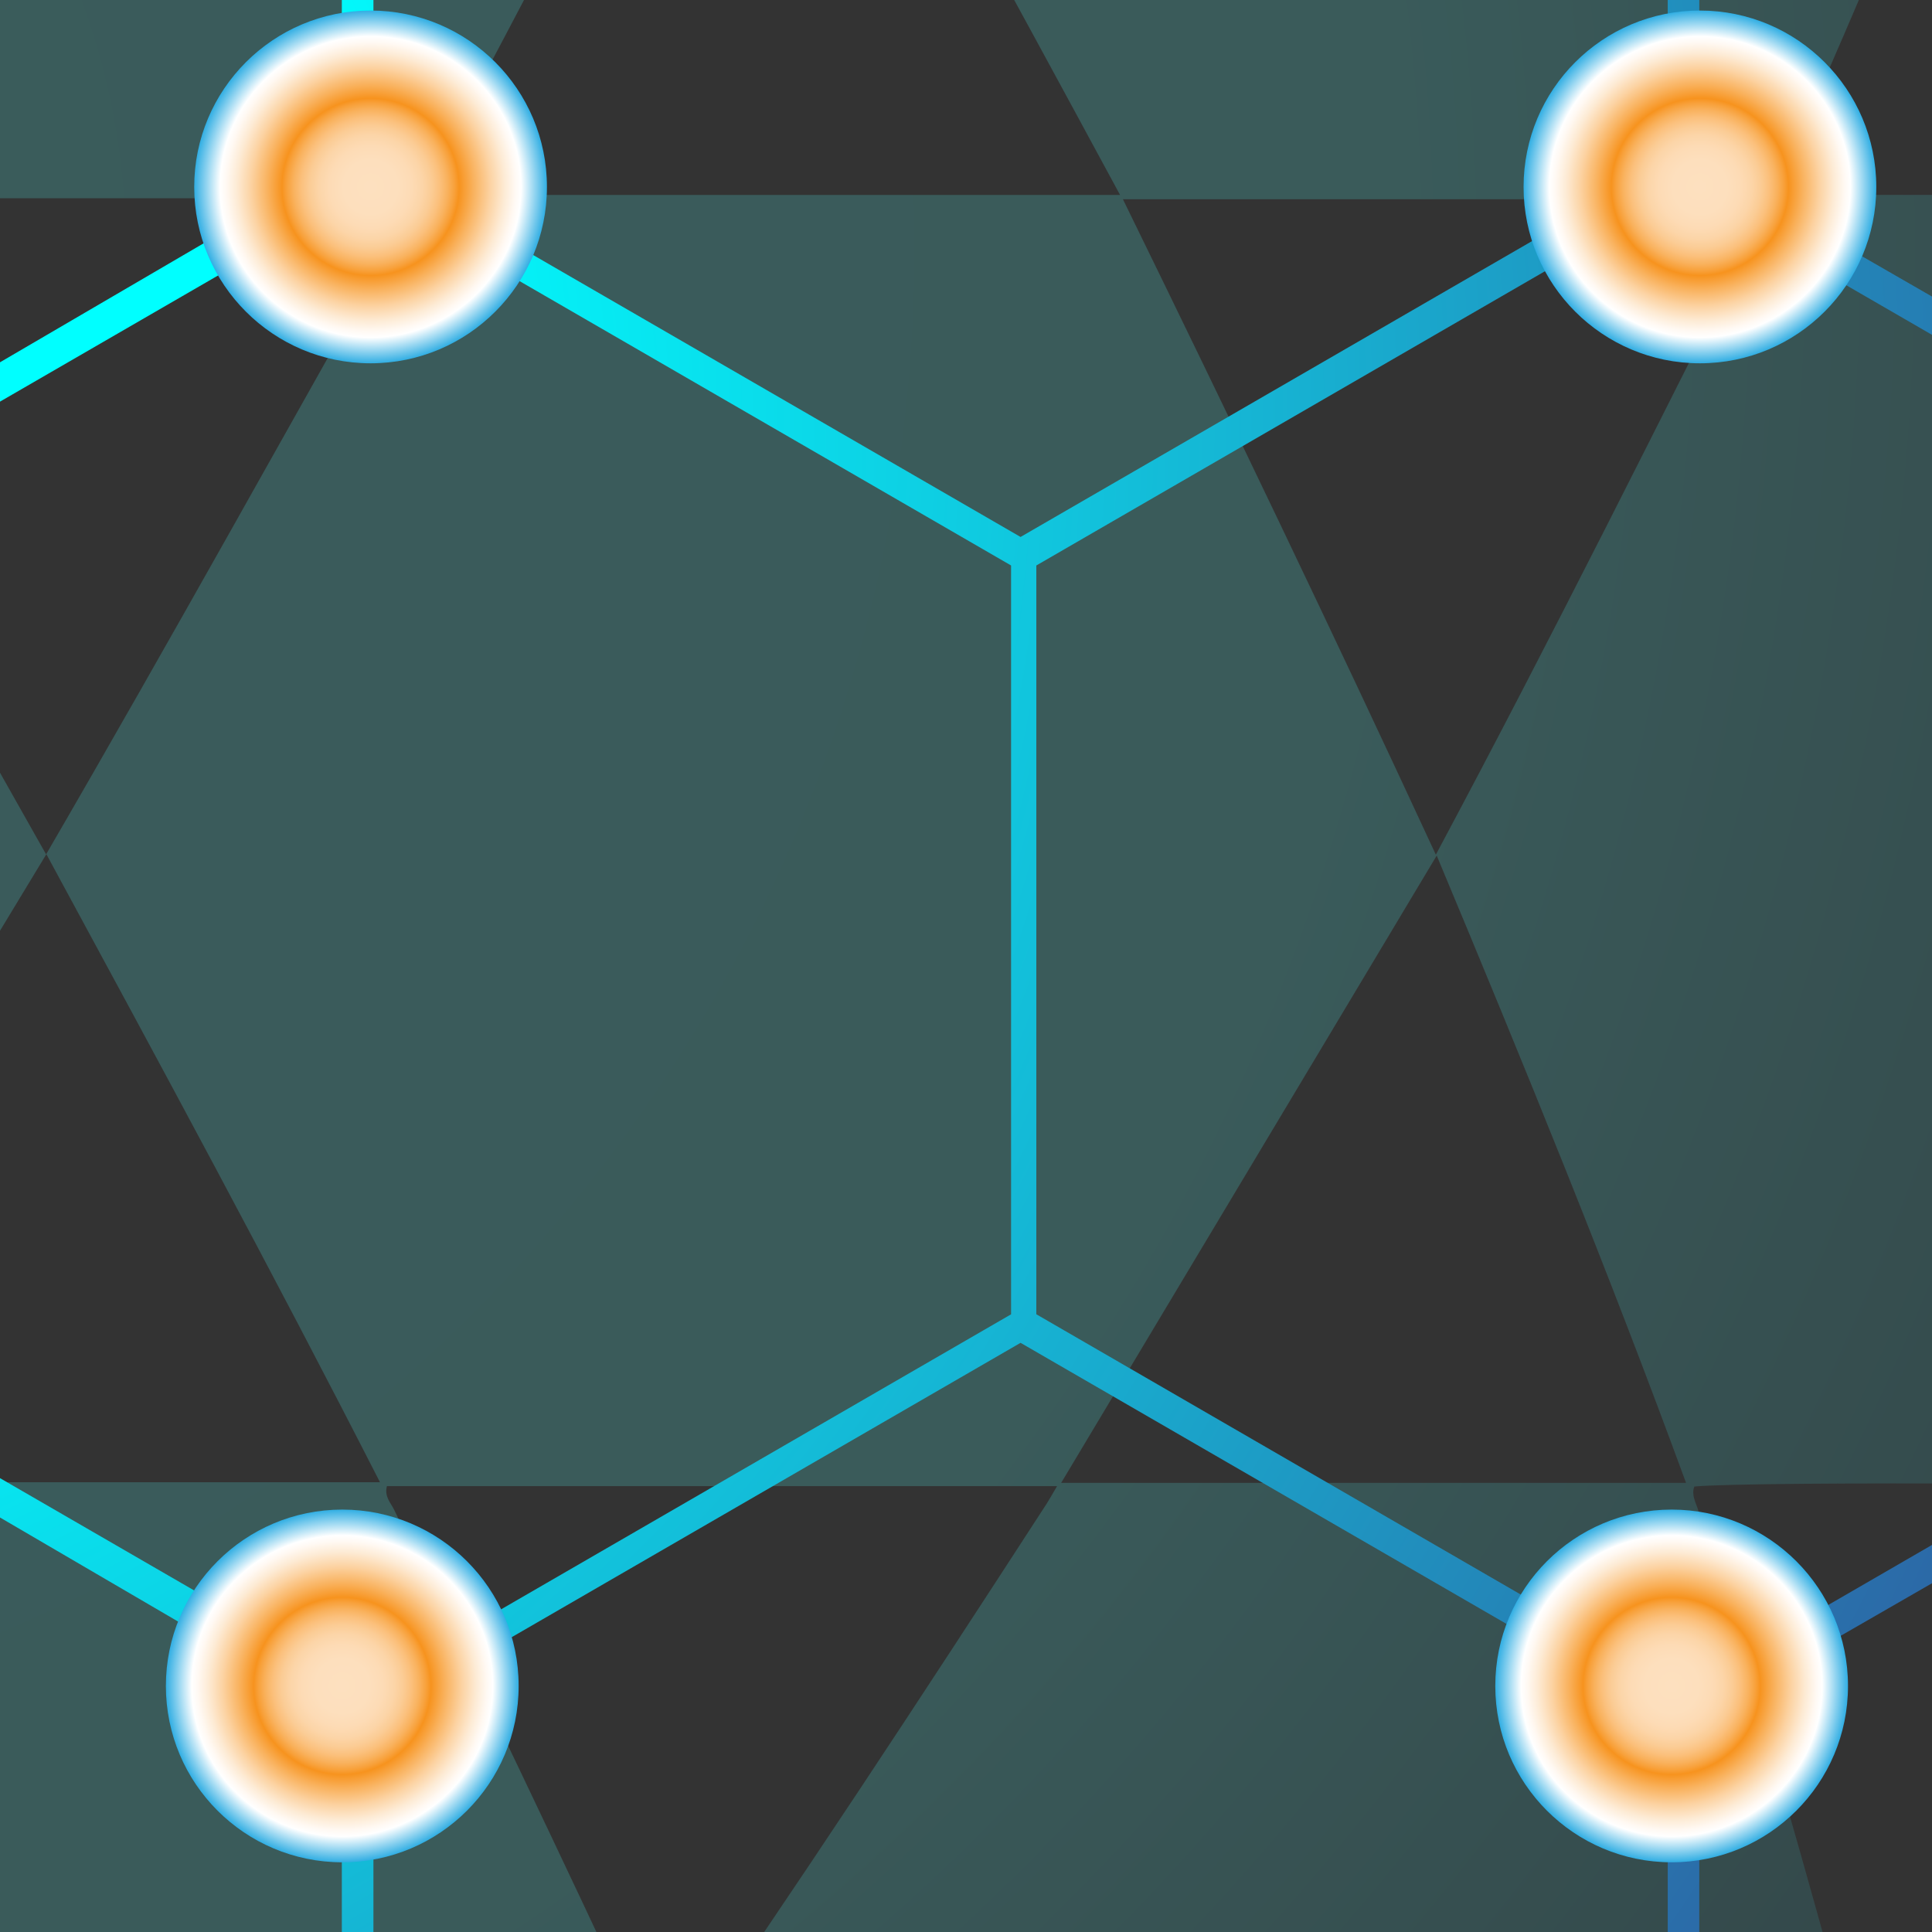 <svg width="42" height="42" viewBox="0 0 42 42" fill="none" xmlns="http://www.w3.org/2000/svg">
<rect x="0" y="0" width="42" height="42" fill="#333333" stroke="none"/>
<mask id="mask0_637_1653" style="mask-type:luminance" maskUnits="userSpaceOnUse" x="-94" y="-4" width="154" height="154">
<path d="M60 -4H-94V150H60V-4Z" fill="white"/>
</mask>
<g mask="url(#mask0_637_1653)">
<g opacity="0.2">
<path d="M-14 107.718C-14.298 107.914 -13.918 108.077 -13.964 108.263C-14.4 108.263 -14.837 108.263 -15.273 108.263C-15.699 108.081 -16.144 108.179 -16.582 108.17C-18.178 108.08 -19.777 108.019 -21.371 107.893C-23.784 107.702 -26.201 107.602 -28.595 107.147C-31.947 106.511 -35.308 105.931 -38.636 105.174C-38.673 105.165 -38.715 105.175 -38.754 105.176C-38.807 104.959 -38.716 104.885 -38.511 104.944C-38.057 105.075 -37.596 105.133 -37.049 105.149C-37.175 105.079 -37.248 105.062 -37.273 105.018C-37.297 104.976 -37.27 104.91 -37.191 104.91C-36.901 104.911 -36.612 104.911 -36.314 104.871C-39.777 103.85 -43.164 102.617 -46.561 101.41C-43.781 102.719 -40.927 103.844 -38.017 104.856C-38.375 104.939 -38.673 105.217 -39.059 105.092C-39.633 104.664 -40.349 104.704 -40.996 104.565C-42.611 104.217 -44.181 103.726 -45.752 103.235C-51.442 101.459 -56.889 99.1 -62.16 96.324C-62.947 95.91 -63.7 95.437 -64.451 94.962C-64.523 94.917 -64.573 94.866 -64.592 94.785C-64.481 94.651 -64.377 94.756 -64.28 94.801C-63.728 95.061 -63.137 95.206 -62.532 95.355C-62.779 95.197 -63.025 95.04 -63.325 94.848C-62.958 94.619 -62.604 94.737 -62.275 94.718C-61.923 94.697 -61.569 94.713 -61.207 94.673C-64.973 92.335 -68.744 90.033 -72.487 87.681C-69.644 90.127 -66.624 92.345 -63.526 94.703C-63.972 94.733 -64.279 94.754 -64.586 94.774C-64.796 94.866 -64.9 94.674 -65.036 94.593C-67.958 92.846 -70.759 90.909 -73.645 89.108C-75.84 87.739 -77.813 86.103 -79.736 84.39C-81.318 82.98 -82.925 81.599 -84.444 80.119C-84.471 80.093 -84.513 80.084 -84.548 80.067C-84.555 80.013 -84.585 79.985 -84.639 79.984L-84.643 79.95L-84.677 79.95C-84.68 79.897 -84.707 79.87 -84.759 79.868L-84.762 79.833L-84.796 79.831C-84.799 79.778 -84.826 79.751 -84.878 79.749L-84.881 79.714L-84.916 79.712C-84.918 79.659 -84.945 79.632 -84.998 79.63L-85 79.596L-85.035 79.593C-85.037 79.54 -85.064 79.513 -85.117 79.511L-85.119 79.476L-85.154 79.474C-85.156 79.421 -85.183 79.394 -85.236 79.392L-85.238 79.357L-85.273 79.355C-85.275 79.302 -85.302 79.275 -85.355 79.273L-85.357 79.238L-85.392 79.236C-85.394 79.183 -85.421 79.156 -85.474 79.154L-85.477 79.119L-85.511 79.117C-85.513 79.064 -85.54 79.037 -85.593 79.035L-85.596 79L-85.63 78.997C-85.632 78.945 -85.66 78.918 -85.712 78.915L-85.715 78.881L-85.749 78.878C-85.751 78.826 -85.779 78.799 -85.831 78.796L-85.834 78.762L-85.868 78.76C-85.871 78.707 -85.898 78.68 -85.95 78.678L-85.951 78.645L-85.984 78.644C-86.081 78.533 -86.193 78.402 -85.935 78.378C-85.679 78.354 -85.42 78.371 -85.162 78.37C-84.932 78.37 -84.702 78.37 -84.448 78.317C-87.545 75.439 -90.469 72.415 -93.428 69.403C-93.326 69.556 -93.232 69.714 -93.121 69.861C-90.973 72.71 -88.762 75.508 -86.355 78.147C-86.278 78.231 -86.166 78.298 -86.176 78.437C-86.454 78.398 -86.676 78.285 -86.881 78.071C-89.536 75.293 -92.147 72.477 -94.557 69.479C-97.515 65.801 -100.236 61.96 -102.648 57.902C-102.739 57.749 -102.93 57.484 -102.9 57.456C-102.615 57.188 -102.84 56.995 -102.96 56.784C-103.087 56.56 -103.216 56.338 -103.346 56.115C-104.771 53.671 -106.075 51.162 -107.401 48.663C-108.115 47.317 -108.816 45.968 -109.375 44.55C-110.013 42.931 -110.479 41.253 -111.022 39.602C-111.769 37.329 -112.455 35.036 -113.076 32.724C-113.132 32.516 -113.161 32.302 -113.431 32.236C-113.563 32.204 -113.541 32.043 -113.577 31.934C-114.281 29.787 -114.767 27.586 -115.189 25.369C-115.511 23.679 -115.904 22 -116.094 20.287C-116.22 19.151 -116.325 18.013 -116.432 16.875C-116.539 15.737 -116.64 14.598 -116.738 13.46C-116.793 12.829 -116.842 12.199 -116.884 11.567C-116.986 10.072 -117.084 8.576 -117.178 7.08C-117.192 6.845 -117.211 6.616 -117.356 6.418C-117.356 5.704 -117.356 4.99 -117.356 4.277C-117.22 4.33 -117.063 4.208 -116.935 4.329C-116.687 4.985 -116.735 5.685 -116.657 6.365C-116.397 8.647 -116.097 10.924 -115.761 13.196C-115.558 14.566 -115.322 15.931 -115.096 17.298C-115.051 17.568 -114.986 17.834 -114.91 18.099C-114.818 13.505 -114.538 8.924 -114.124 4.283C-115.096 4.317 -116.016 4.232 -116.937 4.334C-116.874 4.291 -116.85 4.232 -116.863 4.158C-116.795 3.346 -116.796 2.534 -116.863 1.722C-116.806 1.674 -116.799 1.615 -116.82 1.548C-116.794 0.757 -116.775 -0.033 -116.74 -0.824C-116.656 -2.741 -116.515 -4.658 -116.465 -6.575C-116.419 -8.347 -116.084 -10.071 -115.814 -11.804C-115.586 -13.264 -115.18 -14.697 -114.832 -16.137C-114.284 -18.406 -113.711 -20.669 -113.058 -22.91C-112.866 -23.57 -113.034 -23.519 -112.28 -23.522C-111.725 -23.524 -111.169 -23.534 -110.614 -23.518C-110.346 -23.51 -110.25 -23.595 -110.2 -23.873C-109.728 -26.463 -109.176 -29.037 -108.55 -31.594C-108.183 -33.093 -107.779 -34.582 -107.402 -36.077C-107.333 -36.351 -107.219 -36.596 -107.078 -36.837C-104.833 -40.664 -102.514 -44.444 -100.017 -48.113C-99.953 -48.207 -99.857 -48.292 -99.876 -48.469C-100.564 -48.564 -101.271 -48.459 -101.965 -48.526C-102.008 -48.73 -101.872 -48.84 -101.795 -48.97C-100.564 -51.027 -99.248 -53.029 -97.924 -55.026C-97.004 -56.413 -96.106 -57.813 -95.076 -59.122C-94.034 -60.445 -92.921 -61.704 -91.766 -62.932C-90.343 -64.447 -88.742 -65.785 -87.451 -67.434C-86.796 -68.271 -85.978 -68.981 -85.235 -69.748C-85.175 -69.572 -85.024 -69.617 -84.9 -69.615C-84.418 -69.607 -83.937 -69.606 -83.457 -69.603C-84.063 -68.775 -84.668 -67.948 -85.275 -67.123C-86.774 -65.082 -88.211 -62.997 -89.607 -60.884C-89.719 -60.713 -89.816 -60.531 -89.875 -60.322C-86.635 -63.414 -83.368 -66.463 -79.983 -69.584C-81.241 -69.584 -82.359 -69.584 -83.477 -69.584C-82.686 -70.496 -81.827 -71.342 -80.969 -72.189C-79.223 -73.911 -77.447 -75.601 -75.531 -77.337C-75.89 -77.213 -76.067 -77.039 -76.259 -76.893C-79.044 -74.769 -81.781 -72.584 -84.471 -70.34C-84.651 -70.189 -84.838 -70.046 -85.023 -69.901C-85.034 -69.893 -85.063 -69.894 -85.072 -69.903C-85.085 -69.915 -85.087 -69.939 -85.093 -69.957C-84.983 -70.252 -84.561 -70.242 -84.49 -70.575C-84.385 -70.592 -84.313 -70.648 -84.285 -70.753C-84.007 -70.883 -83.844 -71.14 -83.637 -71.347C-82.685 -72.291 -81.588 -73.06 -80.556 -73.907C-79.976 -74.384 -79.308 -74.799 -78.86 -75.381C-78.182 -76.262 -77.282 -76.849 -76.423 -77.478C-74.078 -79.194 -71.721 -80.897 -69.216 -82.382C-67.518 -83.388 -65.845 -84.437 -64.161 -85.468C-63.96 -85.254 -64.24 -85.257 -64.3 -85.218C-65.568 -84.375 -66.854 -83.56 -68.116 -82.709C-69.493 -81.781 -70.852 -80.824 -72.216 -79.876C-72.483 -79.691 -72.739 -79.488 -72.986 -79.275C-69.621 -81.354 -66.264 -83.445 -62.743 -85.368C-63.112 -85.548 -63.512 -85.294 -63.814 -85.55C-62.653 -86.14 -61.496 -86.74 -60.33 -87.319C-57.945 -88.501 -55.508 -89.57 -53.102 -90.708C-51.096 -91.657 -48.956 -92.213 -46.868 -92.922C-44.228 -93.82 -41.561 -94.632 -38.857 -95.317C-38.764 -95.341 -38.678 -95.397 -38.59 -95.438C-38.497 -95.417 -38.388 -95.446 -38.287 -95.289C-41.252 -94.329 -44.206 -93.382 -47.1 -92.256C-46.677 -92.274 -46.297 -92.467 -45.908 -92.598C-43.135 -93.528 -40.35 -94.415 -37.526 -95.178C-37.488 -95.188 -37.448 -95.19 -37.41 -95.2C-37.122 -95.272 -37.374 -95.322 -37.41 -95.398C-37.478 -95.546 -37.349 -95.542 -37.256 -95.564C-36.375 -95.767 -35.497 -95.983 -34.614 -96.173C-33.914 -96.323 -33.238 -96.594 -32.507 -96.594C-32.48 -96.594 -32.453 -96.689 -32.426 -96.74C-31.732 -96.775 -31.073 -96.999 -30.395 -97.119C-27.176 -97.693 -23.936 -98.032 -20.67 -98.198C-18.164 -98.326 -15.657 -98.474 -13.151 -98.495C-10.463 -98.516 -7.775 -98.369 -5.095 -98.088C-3.719 -97.944 -2.332 -97.889 -0.962 -97.686C1.01 -97.393 2.994 -97.164 4.922 -96.624C5.013 -96.599 5.118 -96.623 5.216 -96.623C5.249 -96.52 5.317 -96.487 5.426 -96.463C6.76 -96.161 8.102 -95.888 9.417 -95.519C9.824 -95.404 10.179 -95.088 10.665 -95.101C10.598 -95.23 10.362 -95.133 10.389 -95.307C10.426 -95.553 10.649 -95.391 10.775 -95.452C14.275 -94.757 17.64 -93.615 20.991 -92.413C26.067 -90.592 30.873 -88.194 35.623 -85.671C35.708 -85.625 35.8 -85.591 35.889 -85.552C35.64 -85.279 35.292 -85.547 34.987 -85.369C36.221 -84.974 37.34 -84.38 38.565 -83.736C38.11 -84.051 37.752 -84.294 37.401 -84.547C37.326 -84.601 37.34 -84.679 37.431 -84.725C37.615 -84.778 37.726 -84.631 37.852 -84.554C40.256 -83.096 42.635 -81.598 44.996 -80.072C47.934 -78.173 50.621 -75.956 53.261 -73.676C54.535 -72.575 55.8 -71.462 57.067 -70.353C57.306 -70.145 57.535 -69.927 57.76 -69.721C57.751 -69.552 57.594 -69.63 57.55 -69.563C57.506 -69.497 57.599 -69.489 57.633 -69.475C58.559 -69.078 59.16 -68.291 59.829 -67.601C62.493 -64.852 64.981 -61.946 67.331 -58.928C68.754 -57.101 69.973 -55.121 71.212 -53.163C72.153 -51.673 73.067 -50.167 73.994 -48.668C73.947 -48.423 73.749 -48.513 73.612 -48.511C72.879 -48.502 72.146 -48.507 71.42 -48.507C71.403 -48.48 71.39 -48.464 71.382 -48.446C71.375 -48.429 71.364 -48.404 71.371 -48.394C73.894 -44.63 76.389 -40.849 78.766 -36.984C77.375 -40.897 75.785 -44.725 74.012 -48.538C74.273 -48.538 74.469 -48.538 74.664 -48.538C78.341 -42.491 81.064 -35.996 83.583 -29.411C84.315 -27.498 84.875 -25.518 85.432 -23.57C85.26 -23.409 85.078 -23.531 84.945 -23.433C84.934 -23.396 84.908 -23.356 84.917 -23.327C86.194 -19.04 87.331 -14.716 88.288 -10.346C88.382 -9.916 88.416 -9.482 88.44 -9.05C88.575 -6.678 88.708 -4.305 88.732 -1.927C88.751 -0.084 88.761 1.759 88.773 3.602C88.777 4.265 88.774 4.265 89.427 4.277C89.427 5.982 89.427 7.688 89.427 9.393C89.254 9.779 89.338 10.184 89.336 10.583C89.258 12.601 89.071 14.611 88.849 16.617C88.478 19.963 87.933 23.281 87.234 26.574C86.865 28.315 86.447 30.044 85.98 31.762C85.822 32.346 85.823 32.347 85.162 32.205C85.253 31.462 85.335 30.718 85.435 29.975C85.742 27.703 85.998 25.424 86.212 23.141C86.328 21.902 86.421 20.66 86.524 19.419C86.533 19.302 86.536 19.185 86.548 18.948C86.224 19.703 86.068 20.39 85.86 21.059C84.778 24.549 83.583 28.001 82.364 31.446C82.344 31.502 82.318 31.555 82.296 31.61C82.031 32.249 82.031 32.263 82.755 32.246C83.563 32.227 84.374 32.322 85.179 32.189C84.892 33.235 84.603 34.282 84.317 35.329C83.453 38.497 82.489 41.634 81.444 44.748C81.134 45.672 80.627 46.505 80.183 47.365C78.482 50.652 76.702 53.896 74.779 57.059C74.75 57.108 74.731 57.164 74.699 57.236C74.823 57.397 75.051 57.225 75.197 57.416C74.747 58.156 74.295 58.921 73.824 59.673C70.1 65.618 65.812 71.126 60.98 76.21C60.393 76.828 59.758 77.4 59.188 78.031C58.916 78.331 58.625 78.433 58.252 78.399C58.252 78.218 58.4 78.128 58.5 78.015C60.894 75.317 63.071 72.448 65.2 69.541C65.335 69.357 65.448 69.157 65.573 68.961C62.482 72.125 59.437 75.328 56.017 78.347C56.821 78.366 57.483 78.382 58.144 78.397C57.488 79.195 56.701 79.863 55.959 80.573C53.756 82.683 51.513 84.749 49.197 86.735C47.914 87.836 46.468 88.703 45.056 89.615C42.546 91.236 40.012 92.821 37.491 94.425C37.245 94.582 37.014 94.764 36.777 94.934C36.711 94.81 36.633 94.728 36.467 94.737C36.157 94.753 35.846 94.742 35.513 94.684C38.265 92.451 41.073 90.314 43.726 87.982C40.131 90.221 36.506 92.409 32.897 94.684C33.63 94.684 34.363 94.684 35.096 94.684C35.111 94.727 35.126 94.77 35.141 94.812C34.3 95.368 33.407 95.841 32.53 96.337C31.619 96.852 30.698 97.35 29.777 97.846C28.882 98.328 27.98 98.799 27.1 99.313C27.498 99.266 27.84 99.08 28.182 98.897C29.939 97.954 31.664 96.949 33.474 96.107C34.335 95.707 35.205 95.333 36.104 95.028C36.317 94.956 36.522 94.937 36.736 94.935C31.178 98.309 25.226 100.815 19.088 102.899C17.053 103.59 14.996 104.223 12.907 104.74C12.802 104.584 12.938 104.601 13.022 104.576C14.84 104.027 16.651 103.459 18.428 102.787C18.798 102.647 19.17 102.513 19.649 102.337C17.241 103.1 14.956 103.875 12.63 104.514C12.422 104.571 12.198 104.585 12.012 104.711L11.978 104.716C11.76 104.669 11.614 104.877 11.409 104.875C11.407 104.867 11.405 104.858 11.402 104.849C11.421 104.845 11.454 104.834 11.456 104.838C11.5 104.927 11.703 104.878 11.645 105.054C10.563 105.274 9.482 105.497 8.399 105.713C7.108 105.97 5.816 106.224 4.522 106.471C4.35 106.503 4.169 106.485 3.991 106.491C3.944 106.397 3.982 106.352 4.078 106.337C6.025 106.033 7.947 105.602 9.869 105.17C10.098 105.119 10.325 105.059 10.585 104.995C10.325 104.872 10.081 104.969 9.764 104.872C12.925 103.815 15.932 102.579 18.874 101.187C16.985 101.71 8.503 104.653 8.1 104.923C8.567 104.923 8.999 104.923 9.431 104.923C9.438 104.958 9.444 104.994 9.451 105.03C7.21 105.562 4.969 106.093 2.729 106.625C2.997 106.499 3.248 106.515 3.407 106.599C2.967 106.709 2.53 106.84 2.085 106.927C-0.867 107.508 -3.852 107.793 -6.854 107.923C-8.313 107.986 -9.77 108.085 -11.228 108.168C-11.666 108.179 -12.112 108.079 -12.537 108.262C-12.973 108.262 -13.41 108.262 -13.846 108.262C-13.807 108.056 -13.835 107.867 -14 107.718ZM-33.178 -95.267C-33.673 -95.418 -34.131 -95.25 -34.567 -95.399C-34.457 -95.608 -34.251 -95.589 -34.095 -95.632C-32.383 -96.1 -30.651 -96.486 -28.92 -96.879C-28.402 -96.997 -27.883 -97.122 -27.374 -97.291C-26.967 -97.426 -26.533 -97.502 -26.091 -97.381C-29.503 -96.954 -32.861 -96.269 -36.287 -95.46C-36.27 -95.457 -36.18 -95.331 -36.203 -95.407C-35.929 -95.36 -35.642 -95.427 -35.349 -95.321C-35.49 -95.125 -35.696 -95.109 -35.871 -95.04C-38.26 -94.098 -40.631 -93.114 -42.95 -92.009C-43.285 -91.849 -43.625 -91.698 -43.929 -91.48L-43.962 -91.494L-43.945 -91.471C-40.408 -92.808 -36.878 -94.172 -33.178 -95.267ZM-16.418 104.891C-17.85 103.46 -19.205 102.107 -20.595 100.718C-20.759 101.022 -20.668 101.297 -20.683 101.557C-20.697 101.812 -20.671 102.07 -20.671 102.326C-20.669 103.193 -20.481 104.043 -20.429 104.905C-21.549 104.905 -22.668 104.905 -23.787 104.905C-21.818 105.583 -20.039 106.649 -18.107 107.369C-19.008 106.653 -19.796 105.838 -20.445 104.892C-19.148 104.891 -17.849 104.891 -16.418 104.891ZM-9.452 106.812C-9.582 106.957 -9.753 107.066 -9.877 107.219C-9.048 107.143 -5.272 105.506 -4.551 104.956C-5.764 104.956 -6.962 104.956 -8.16 104.956C-7.897 103.559 -8.075 102.171 -8.207 100.63C-9.545 102.09 -10.782 103.439 -12.101 104.878C-10.716 104.899 -9.428 104.918 -8.141 104.937C-8.417 105.674 -8.941 106.24 -9.452 106.812ZM-2.361 106.358C-0.889 105.97 0.571 105.546 2.011 105.053C2.059 105.036 2.137 105.06 2.138 104.918C1.223 104.918 0.307 104.918 -0.747 104.918C0.779 103.686 1.967 102.326 3.042 100.845C0.694 102.17 -1.651 103.491 -3.982 104.896C-2.932 104.896 -1.881 104.896 -0.83 104.896C-0.82 104.935 -0.809 104.973 -0.798 105.012C-1.192 105.209 -1.583 105.411 -1.98 105.601C-3.136 106.155 -4.336 106.608 -5.515 107.107C-5.582 107.135 -5.643 107.177 -5.707 107.212C-5.734 107.23 -5.765 107.266 -5.788 107.262C-5.836 107.252 -5.843 107.209 -5.804 107.195C-5.781 107.186 -5.745 107.213 -5.715 107.225C-4.597 106.937 -3.478 106.652 -2.361 106.358ZM-69.902 -77.185C-73.117 -74.741 -76.334 -72.299 -79.55 -69.856C-79.611 -69.809 -79.666 -69.755 -79.818 -69.623C-78.109 -69.615 -76.5 -69.608 -74.89 -69.601C-74.931 -69.204 -75.155 -68.882 -75.32 -68.537C-76.621 -65.825 -77.812 -63.066 -78.894 -60.26C-78.942 -60.134 -78.975 -60.002 -79.058 -59.735C-75.566 -63.095 -72.108 -66.296 -68.526 -69.58C-70.747 -69.58 -72.83 -69.58 -74.914 -69.58C-73.148 -72.312 -71.18 -74.894 -69.155 -77.436C-69.035 -77.588 -68.799 -77.7 -68.878 -77.965C-68.828 -77.978 -68.779 -77.992 -68.729 -78.006C-68.754 -77.893 -68.815 -77.942 -68.872 -77.975C-69.178 -77.664 -69.557 -77.447 -69.902 -77.185ZM-36.623 -91.107C-39.959 -89.371 -43.184 -87.441 -46.459 -85.584C-46.359 -85.381 -46.205 -85.466 -46.092 -85.465C-44.469 -85.459 -42.846 -85.463 -41.223 -85.458C-41.029 -85.458 -40.827 -85.508 -40.641 -85.406C-41.108 -83.915 -41.604 -82.435 -41.974 -80.919C-42.179 -80.078 -42.406 -79.242 -42.546 -78.283C-39.65 -80.67 -36.828 -82.996 -34.015 -85.314C-34.035 -85.439 -34.115 -85.437 -34.193 -85.437C-36.273 -85.437 -38.352 -85.438 -40.432 -85.435C-40.508 -85.435 -40.583 -85.403 -40.659 -85.386C-39.538 -87.446 -38.099 -89.28 -36.623 -91.107ZM-31.826 94.712C-30.381 94.716 -28.937 94.715 -27.492 94.711C-27.302 94.71 -27.106 94.749 -26.849 94.647C-29.295 92.192 -31.712 89.766 -34.207 87.262C-34.347 89.816 -34.412 92.257 -34.183 94.7C-34.374 94.783 -34.574 94.739 -34.77 94.739C-36.725 94.743 -38.681 94.741 -40.669 94.741C-40.611 94.812 -40.585 94.876 -40.54 94.894C-38.712 95.618 -37.173 96.803 -35.628 97.978C-34.603 98.757 -33.602 99.567 -32.535 100.29C-32.443 100.352 -32.363 100.446 -32.229 100.43C-32.182 100.276 -32.289 100.168 -32.343 100.048C-33.07 98.42 -33.65 96.739 -34.157 95.032C-34.19 94.92 -34.237 94.807 -34.198 94.685C-33.407 94.694 -32.617 94.709 -31.826 94.712ZM-26.399 -89.672C-26.365 -90.162 -26.302 -90.651 -26.239 -91.268C-28.755 -89.337 -31.192 -87.466 -33.627 -85.597C-33.538 -85.376 -33.379 -85.465 -33.265 -85.465C-31.089 -85.459 -28.913 -85.462 -26.736 -85.46C-26.64 -85.46 -26.544 -85.441 -26.447 -85.431C-25.958 -83.035 -25.355 -80.668 -24.601 -78.222C-22.623 -80.629 -20.697 -82.973 -18.79 -85.294C-18.828 -85.448 -18.913 -85.436 -18.988 -85.436C-21.382 -85.437 -23.776 -85.437 -26.169 -85.436C-26.268 -85.436 -26.366 -85.421 -26.465 -85.412C-26.585 -86.835 -26.497 -88.254 -26.399 -89.672ZM45.369 -69.592C43.413 -69.597 41.457 -69.595 39.489 -69.595C39.546 -69.384 39.727 -69.38 39.855 -69.318C41.558 -68.493 42.934 -67.247 44.236 -65.91C45.976 -64.123 47.511 -62.151 49.217 -60.334C49.419 -60.118 49.631 -59.912 49.899 -59.64C49.821 -60.139 49.647 -60.513 49.51 -60.896C48.499 -63.724 47.368 -66.505 46.141 -69.247C46.097 -69.345 45.981 -69.434 46.055 -69.568C46.405 -69.66 46.762 -69.608 47.116 -69.61C48.441 -69.617 49.766 -69.613 51.118 -69.659C47.531 -72.396 43.992 -75.184 40.337 -77.864C40.276 -77.663 40.398 -77.596 40.46 -77.515C42.303 -75.085 44.006 -72.557 45.715 -70.032C45.825 -69.87 45.95 -69.717 46.068 -69.559C45.842 -69.648 45.602 -69.591 45.369 -69.592ZM-91.401 -57.758C-91.191 -58.203 -90.972 -58.644 -90.751 -59.101C-91.534 -58.534 -98.782 -49.901 -99.596 -48.564C-98.159 -48.564 -96.745 -48.564 -95.33 -48.564C-96.349 -44.879 -97.781 -38.093 -97.926 -36.574C-95.071 -40.63 -92.257 -44.573 -89.276 -48.373C-89.365 -48.592 -89.528 -48.502 -89.647 -48.503C-91.352 -48.509 -93.057 -48.506 -94.762 -48.509C-94.958 -48.51 -95.158 -48.471 -95.35 -48.545C-94.195 -51.686 -92.826 -54.734 -91.401 -57.758ZM38.686 81.201C37.747 83.142 36.746 85.051 35.701 86.956C39.389 84.244 42.962 81.392 46.626 78.394C46.338 78.394 46.191 78.393 46.043 78.394C44.001 78.399 41.959 78.405 39.918 78.41C40.39 76.615 40.885 74.826 41.289 73.012C41.616 71.546 41.93 70.077 42.192 68.586C41.984 68.569 41.911 68.728 41.811 68.828C40.597 70.024 39.381 71.217 38.184 72.429C37.836 72.781 37.421 73.048 37.073 73.395C36.306 74.16 35.591 74.977 34.785 75.704C34.479 75.98 34.17 76.25 33.856 76.516C33.439 76.869 33.127 77.335 32.706 77.694C32.499 77.872 32.313 78.075 32.024 78.358C34.739 78.369 37.339 78.379 39.939 78.389C39.619 79.37 39.132 80.278 38.686 81.201ZM-57.68 -78.033C-61.284 -75.338 -64.736 -72.463 -68.271 -69.618C-65.791 -69.618 -63.311 -69.618 -60.831 -69.618C-61.104 -68.341 -61.257 -67.044 -61.414 -65.749C-61.646 -63.825 -61.841 -61.897 -61.952 -59.962C-61.955 -59.906 -61.952 -59.849 -61.952 -59.666C-58.691 -63.009 -55.48 -66.26 -52.276 -69.605C-55.133 -69.605 -57.99 -69.605 -60.846 -69.605C-59.901 -72.449 -58.848 -75.254 -57.68 -78.033ZM-105.206 32.248C-103.145 32.251 -101.084 32.25 -99.022 32.249C-98.944 32.249 -98.865 32.239 -98.692 32.227C-100.876 27.786 -102.867 23.303 -104.806 18.791C-105.025 20.154 -105.112 21.514 -105.204 22.872C-105.394 25.677 -105.57 28.482 -105.608 31.295C-105.612 31.596 -105.557 31.923 -105.721 32.212C-105.901 32.337 -106.104 32.275 -106.296 32.275C-107.66 32.281 -109.024 32.279 -110.49 32.279C-108.53 36.592 -106.465 40.773 -104.227 44.868C-104.797 40.9 -105.298 36.937 -105.597 32.95C-105.616 32.696 -105.617 32.436 -105.733 32.199C-105.558 32.215 -105.382 32.247 -105.206 32.248ZM-81.695 57.313C-84.842 53.367 -87.772 49.403 -90.695 45.356C-90.801 45.577 -90.734 45.727 -90.727 45.873C-90.561 49.415 -90.17 52.936 -89.737 56.454C-89.701 56.746 -89.596 57.031 -89.645 57.333C-91.661 57.333 -93.677 57.333 -95.811 57.333C-92.731 61.079 -89.623 64.656 -86.364 68.125C-86.617 67.385 -86.874 66.645 -87.121 65.903C-88.025 63.18 -88.859 60.437 -89.548 57.651C-89.577 57.536 -89.625 57.427 -89.663 57.314C-87.054 57.313 -84.444 57.313 -81.695 57.313ZM-51.921 78.371C-48.931 78.37 -45.941 78.37 -42.959 78.37C-42.94 78.34 -42.927 78.324 -42.921 78.306C-42.915 78.289 -42.909 78.263 -42.917 78.254C-45.828 75.07 -48.739 71.888 -51.652 68.707C-51.715 68.638 -51.761 68.537 -51.894 68.552C-52.063 69.161 -52.057 69.796 -52.11 70.419C-52.32 72.884 -52.476 75.352 -52.512 77.826C-52.515 78.024 -52.498 78.222 -52.49 78.419C-53.044 78.411 -53.597 78.396 -54.151 78.395C-56.309 78.392 -58.466 78.394 -60.624 78.394C-60.813 78.394 -61.001 78.394 -61.19 78.394C-58.535 79.655 -56.608 81.76 -54.618 83.783C-53.605 84.812 -52.627 85.876 -51.543 86.834C-51.413 86.948 -51.307 87.101 -51.072 87.164C-51.215 86.469 -51.353 85.802 -51.491 85.135C-51.922 83.043 -52.237 80.932 -52.493 78.812C-52.51 78.675 -52.506 78.536 -52.512 78.398C-52.314 78.389 -52.117 78.372 -51.921 78.371ZM21.823 87.068C22.457 86.749 30.851 79.486 31.787 78.459C31.696 78.35 31.571 78.396 31.463 78.396C28.689 78.393 25.915 78.394 23.141 78.395C23.062 78.395 22.984 78.407 22.905 78.413C22.94 77.482 22.834 76.555 22.764 75.63C22.595 73.401 22.37 71.176 22.079 68.959C22.067 68.861 22.074 68.755 22.038 68.666C21.968 68.498 21.863 68.477 21.741 68.633C20.756 69.897 19.64 71.048 18.574 72.241C16.846 74.174 15.095 76.087 13.354 78.008C13.277 78.093 13.166 78.157 13.162 78.325C13.291 78.411 13.451 78.368 13.596 78.368C16.488 78.371 19.38 78.37 22.272 78.372C22.489 78.372 22.706 78.387 22.924 78.395C22.697 81.296 22.353 84.181 21.823 87.068ZM76.479 35.495C76.235 38.455 75.95 41.409 75.542 44.352C75.519 44.519 75.458 44.691 75.564 44.938C77.849 40.792 79.98 36.632 81.964 32.414C81.836 32.204 81.659 32.283 81.516 32.282C80.108 32.276 78.701 32.282 77.294 32.275C77.105 32.274 76.899 32.349 76.725 32.202C76.685 31.609 76.624 31.019 76.601 30.428C76.47 27.026 76.161 23.637 75.84 20.248C75.796 19.781 75.729 19.316 75.616 18.837C73.609 23.317 71.585 27.776 69.39 32.12C69.483 32.287 69.593 32.247 69.682 32.248C71.901 32.25 74.12 32.25 76.339 32.249C76.475 32.249 76.618 32.276 76.74 32.183C76.579 33.281 76.57 34.391 76.479 35.495ZM-42.629 -76.834C-42.625 -77.239 -42.629 -77.645 -42.629 -78.183C-45.787 -75.301 -48.86 -72.498 -52.017 -69.618C-48.738 -69.618 -45.561 -69.618 -42.384 -69.618C-42.033 -67.86 -41.693 -66.1 -41.328 -64.346C-41.007 -62.798 -40.649 -61.259 -40.21 -59.619C-37.447 -62.951 -34.732 -66.224 -31.932 -69.6C-35.503 -69.6 -38.952 -69.6 -42.402 -69.6C-42.624 -72.006 -42.656 -74.419 -42.629 -76.834ZM2.052 -69.604C4.787 -66.222 7.435 -62.948 10.085 -59.671C10.242 -59.723 10.244 -59.856 10.271 -59.95C11.164 -63.071 11.991 -66.208 12.649 -69.387C12.665 -69.464 12.66 -69.544 12.665 -69.623C15.885 -69.623 19.105 -69.623 22.436 -69.623C19.337 -72.503 16.317 -75.309 13.199 -78.207C13.175 -75.249 13.035 -72.419 12.685 -69.603C9.185 -69.604 5.686 -69.604 2.052 -69.604ZM-80.884 -50.793C-80.445 -53.565 -79.929 -56.323 -79.29 -59.056C-79.272 -59.131 -79.279 -59.212 -79.267 -59.423C-82.648 -55.847 -85.902 -52.309 -89.006 -48.652C-88.944 -48.495 -88.831 -48.538 -88.743 -48.538C-86.348 -48.535 -83.953 -48.535 -81.558 -48.538C-81.422 -48.538 -81.285 -48.569 -81.149 -48.585C-81.304 -47.985 -81.263 -47.366 -81.278 -46.757C-81.353 -43.569 -81.27 -40.383 -81.165 -37.198C-81.159 -37.005 -81.131 -36.814 -81.1 -36.475C-78.036 -40.562 -75.058 -44.544 -71.923 -48.4C-72.071 -48.579 -72.241 -48.503 -72.385 -48.503C-75.099 -48.508 -77.813 -48.505 -80.526 -48.511C-80.738 -48.511 -80.962 -48.445 -81.164 -48.57C-81.19 -49.326 -81 -50.056 -80.884 -50.793ZM51.119 -48.51C48.323 -48.506 45.528 -48.507 42.733 -48.507C42.538 -48.507 42.344 -48.507 42.012 -48.507C45.181 -44.507 48.252 -40.57 51.318 -36.459C51.371 -36.996 51.428 -37.412 51.451 -37.829C51.631 -41.192 51.753 -44.557 51.73 -47.926C51.728 -48.143 51.699 -48.359 51.682 -48.575C51.82 -48.562 51.957 -48.537 52.095 -48.537C54.571 -48.535 57.047 -48.535 59.523 -48.536C59.617 -48.536 59.718 -48.512 59.86 -48.62C56.718 -52.329 53.437 -55.904 50.091 -59.461C49.989 -59.271 50.053 -59.123 50.082 -58.982C50.724 -55.861 51.222 -52.717 51.608 -49.555C51.649 -49.223 51.746 -48.895 51.704 -48.555C51.515 -48.458 51.313 -48.51 51.119 -48.51ZM-71.482 57.314C-68.354 57.31 -65.225 57.312 -62.097 57.312C-61.901 57.312 -61.706 57.312 -61.52 57.312C-61.501 57.276 -61.488 57.26 -61.483 57.241C-61.478 57.224 -61.473 57.198 -61.482 57.187C-64.501 53.344 -67.442 49.442 -70.342 45.509C-70.387 45.447 -70.425 45.373 -70.58 45.371C-70.745 46.403 -70.916 47.444 -71.075 48.486C-71.427 50.793 -71.727 53.106 -71.974 55.426C-72.043 56.072 -72.199 56.715 -72.109 57.373C-72.246 57.36 -72.384 57.337 -72.521 57.337C-75.436 57.334 -78.35 57.335 -81.264 57.336C-81.341 57.336 -81.417 57.344 -81.612 57.355C-78.4 61.096 -75.138 64.678 -71.748 68.188C-71.775 67.781 -71.799 67.374 -71.83 66.966C-72.063 63.825 -72.189 60.679 -72.161 57.528C-72.16 57.47 -72.14 57.412 -72.129 57.354C-71.917 57.269 -71.697 57.314 -71.482 57.314ZM-7.812 57.687C-5.927 61.117 -4.028 64.54 -2.236 68.021C-2.184 68.123 -2.16 68.25 -1.982 68.315C0.619 64.688 3.193 61.025 5.86 57.404C5.644 57.297 5.466 57.338 5.296 57.338C1.059 57.335 -3.179 57.335 -7.416 57.337C-7.633 57.337 -7.85 57.36 -8.067 57.373C-8.084 57.174 -8.173 57.002 -8.272 56.833C-10.501 53.023 -12.801 49.257 -15.105 45.493C-15.145 45.428 -15.196 45.37 -15.299 45.233C-17.701 49.23 -20.053 53.194 -22.37 57.311C-22.067 57.311 -21.86 57.311 -21.653 57.311C-17.313 57.311 -12.973 57.31 -8.633 57.315C-8.441 57.315 -8.239 57.252 -8.056 57.366C-7.904 57.419 -7.875 57.572 -7.812 57.687ZM31.477 -48.537C34.824 -48.535 38.172 -48.535 41.519 -48.537C41.632 -48.537 41.753 -48.499 41.856 -48.579C41.907 -48.677 41.826 -48.725 41.778 -48.779C38.791 -52.188 35.809 -55.602 32.805 -58.996C32.438 -59.411 32.255 -59.803 32.238 -60.378C32.156 -63.087 31.908 -65.786 31.596 -68.479C31.555 -68.839 31.393 -69.197 31.54 -69.568C31.729 -69.657 31.93 -69.61 32.124 -69.61C34.263 -69.614 36.402 -69.612 38.541 -69.612C38.73 -69.612 38.92 -69.612 39.162 -69.612C38.319 -70.479 29.109 -77.752 28.635 -77.922C28.636 -77.681 28.781 -77.51 28.855 -77.32C29.792 -74.905 30.614 -72.452 31.342 -69.967C31.388 -69.811 31.411 -69.661 31.551 -69.561C31.434 -69.571 31.317 -69.593 31.198 -69.594C28.403 -69.595 25.608 -69.595 22.817 -69.595C22.765 -69.482 22.854 -69.441 22.913 -69.413C24.405 -68.693 25.584 -67.585 26.686 -66.38C27.785 -65.18 28.762 -63.881 29.76 -62.599C30.515 -61.63 31.251 -60.644 32.112 -59.765C32.263 -59.611 32.269 -59.467 32.252 -59.287C32.106 -57.69 31.991 -56.089 31.812 -54.495C31.607 -52.666 31.346 -50.842 31.107 -49.017C31.087 -48.86 31.049 -48.705 31.02 -48.549C30.852 -48.455 30.67 -48.51 30.496 -48.51C26.869 -48.506 23.242 -48.507 19.616 -48.507C19.424 -48.507 19.232 -48.507 19.021 -48.507C19.174 -48.161 27.555 -36.798 27.861 -36.523C28.185 -37.66 28.51 -38.772 28.817 -39.888C29.579 -42.653 30.305 -45.427 30.937 -48.224C30.963 -48.337 30.982 -48.452 31.004 -48.566C31.162 -48.556 31.319 -48.537 31.477 -48.537ZM-23.291 -23.458C-23.28 -23.209 -23.125 -23.045 -23.02 -22.866C-20.575 -18.724 -18.132 -14.581 -15.672 -10.447C-15.46 -10.09 -15.433 -9.842 -15.659 -9.461C-18.253 -5.086 -20.822 -0.696 -23.395 3.693C-23.492 3.858 -23.629 4.007 -23.664 4.242C-18.152 4.242 -12.656 4.242 -7.153 4.242C-7.124 4.04 -7.27 3.909 -7.354 3.765C-9.925 -0.625 -12.501 -5.011 -15.076 -9.397C-15.096 -9.431 -15.112 -9.468 -15.137 -9.498C-15.364 -9.77 -15.338 -10 -15.148 -10.318C-12.599 -14.582 -10.069 -18.858 -7.537 -23.133C-7.489 -23.213 -7.4 -23.282 -7.453 -23.458C-12.729 -23.458 -17.998 -23.458 -23.291 -23.458ZM-24.611 30.282C-26.907 26.511 -29.203 22.74 -31.51 18.975C-31.681 18.695 -31.716 18.493 -31.543 18.184C-29.042 13.709 -26.575 9.214 -24.038 4.759C-23.964 4.629 -23.831 4.514 -23.878 4.312C-29.16 4.312 -34.442 4.312 -39.729 4.312C-39.769 4.54 -39.608 4.688 -39.517 4.852C-37.051 9.303 -34.56 13.738 -32.002 18.137C-31.801 18.482 -31.815 18.708 -31.993 19.037C-34.229 23.182 -36.428 27.347 -38.551 31.551C-38.655 31.756 -38.803 31.949 -38.829 32.223C-33.718 32.223 -28.631 32.223 -23.45 32.223C-23.863 31.532 -24.232 30.904 -24.611 30.282ZM8.411 32.307C8.351 32.533 8.496 32.672 8.568 32.821C10.41 36.591 12.213 40.378 13.987 44.18C14.134 44.494 14.175 44.848 14.391 45.134C14.51 45.292 14.317 45.374 14.246 45.475C12.667 47.731 11.084 49.983 9.503 52.238C8.445 53.746 7.39 55.257 6.335 56.768C6.234 56.912 6.142 57.063 6.042 57.216C6.513 57.347 17.074 57.401 18.981 57.287C19.079 57.15 18.991 57.024 18.948 56.901C17.596 53.12 16.144 49.377 14.624 45.66C14.579 45.551 14.542 45.433 14.473 45.34C14.399 45.241 14.42 45.196 14.488 45.099C17.326 41.018 20.048 36.86 22.753 32.69C22.816 32.591 22.873 32.488 22.98 32.307C18.061 32.307 13.238 32.307 8.411 32.307ZM33.131 57.311C35.965 57.311 38.798 57.311 41.632 57.311C41.771 57.311 41.91 57.304 42.048 57.313C42.279 57.328 42.368 57.24 42.337 57.001C42.269 56.491 42.231 55.977 42.161 55.468C41.726 52.312 41.233 49.166 40.645 46.035C40.591 45.746 40.422 45.429 40.496 45.182C40.565 44.955 40.813 44.747 40.968 44.52C43.593 40.679 46.182 36.815 48.681 32.891C48.787 32.726 48.887 32.557 48.992 32.385C48.575 32.249 38.118 32.195 36.833 32.316C36.765 32.497 36.862 32.653 36.914 32.818C38.168 36.797 39.31 40.809 40.397 44.837C40.468 45.099 40.444 45.291 40.268 45.522C37.482 49.176 34.71 52.84 31.935 56.502C31.758 56.735 31.587 56.972 31.335 57.312C32.028 57.311 32.58 57.311 33.131 57.311ZM-7.049 4.31C-4.357 9.079 -1.699 13.787 1.002 18.573C3.745 13.852 6.366 9.11 9.081 4.31C3.662 4.31 -1.639 4.31 -7.049 4.31ZM16.551 -9.93C14.103 -5.173 11.667 -0.481 9.145 4.238C14.235 4.238 19.253 4.238 24.349 4.238C21.771 -0.528 19.211 -5.214 16.551 -9.93ZM-47.211 -9.928C-49.868 -5.219 -52.389 -0.515 -54.944 4.244C-49.899 4.244 -44.936 4.244 -39.875 4.244C-42.368 -0.465 -44.787 -5.15 -47.211 -9.928ZM1.008 18.569C-1.767 23.153 -4.493 27.654 -7.258 32.222C-2.049 32.222 3.054 32.222 8.26 32.222C5.907 27.614 3.483 23.137 1.008 18.569ZM-15.269 45.216C-12.596 40.889 -9.971 36.64 -7.3 32.317C-12.697 32.317 -17.993 32.317 -23.393 32.317C-20.678 36.628 -18.003 40.875 -15.269 45.216ZM38.505 4.331C33.79 4.331 29.141 4.331 24.411 4.331C26.721 9.053 28.977 13.749 31.214 18.58C33.758 13.821 36.104 9.1 38.505 4.331ZM-68.851 4.312C-66.558 9.101 -64.203 13.815 -61.695 18.577C-59.507 13.777 -57.325 9.068 -55.004 4.312C-59.665 4.312 -64.215 4.312 -68.851 4.312ZM8.18 -23.555C5.454 -27.897 2.689 -32.132 -0.104 -36.419C-2.494 -32.124 -4.86 -27.872 -7.263 -23.555C-2.079 -23.555 3.011 -23.555 8.18 -23.555ZM-23.416 -23.549C-25.756 -27.854 -28.065 -32.101 -30.41 -36.414C-33.245 -32.139 -36.026 -27.915 -38.802 -23.549C-33.63 -23.549 -28.568 -23.549 -23.416 -23.549ZM22.88 -23.451C18.004 -23.451 13.217 -23.451 8.428 -23.451C8.512 -23.091 15.132 -12.121 16.58 -9.947C18.739 -14.437 20.788 -18.922 22.88 -23.451ZM-53.372 -23.428C-51.403 -18.906 -49.327 -14.454 -47.196 -9.926C-44.454 -14.471 -41.751 -18.953 -38.899 -23.439C-39.635 -23.493 -52.848 -23.483 -53.372 -23.428ZM-38.993 32.389C-39.428 32.234 -50.573 32.166 -53.326 32.298C-53.213 32.775 -45.686 44.211 -44.853 45.148C-42.947 40.833 -41.047 36.576 -38.993 32.389ZM36.653 32.236C34.969 27.643 33.139 23.161 31.233 18.6C28.498 23.169 25.809 27.659 23.069 32.236C27.646 32.236 32.1 32.236 36.653 32.236ZM-66.947 32.214C-62.48 32.214 -58.072 32.214 -53.578 32.214C-56.261 27.676 -59.007 23.209 -61.688 18.571C-63.56 23.143 -65.3 27.631 -66.947 32.214ZM38.569 4.237C42.858 4.237 47.081 4.237 51.362 4.237C49.167 -0.511 46.923 -5.194 44.535 -9.932C42.601 -5.108 40.631 -0.448 38.569 4.237ZM-81.475 4.235C-77.282 4.235 -73.154 4.235 -68.958 4.235C-70.957 -0.419 -72.891 -5.085 -74.779 -9.929C-77.145 -5.191 -79.316 -0.515 -81.475 4.235ZM27.832 -36.421C26.26 -32.071 24.625 -27.846 22.95 -23.565C27.466 -23.565 31.909 -23.565 36.466 -23.565C33.652 -27.919 30.795 -32.139 27.832 -36.421ZM60.494 57.316C59.678 61.008 58.587 64.581 57.487 68.165C60.746 64.682 63.908 61.124 66.972 57.407C66.524 57.262 66.097 57.356 65.68 57.339C65.245 57.321 64.808 57.335 64.372 57.335C63.936 57.335 63.5 57.335 63.064 57.335C62.628 57.335 62.192 57.335 61.755 57.335C61.322 57.335 60.888 57.335 60.438 57.335C60.888 53.348 61.184 49.388 61.268 45.387C58.308 49.363 55.371 53.347 52.184 57.316C55.027 57.316 57.721 57.316 60.494 57.316ZM-53.434 -23.552C-55.017 -27.808 -56.594 -32.022 -58.035 -36.276C-58.068 -36.284 -58.087 -36.291 -58.107 -36.292C-58.125 -36.293 -58.152 -36.293 -58.159 -36.282C-61.084 -32.17 -63.869 -27.964 -66.637 -23.746C-66.665 -23.703 -66.659 -23.639 -66.676 -23.552C-62.269 -23.552 -57.883 -23.552 -53.434 -23.552ZM5.75 -48.409C5.31 -48.53 -7.073 -48.566 -8.024 -48.445C-5.391 -44.44 -2.777 -40.465 -0.118 -36.42C1.934 -40.459 3.898 -44.403 5.75 -48.409ZM-36.096 -48.483C-34.272 -44.422 -32.389 -40.455 -30.416 -36.426C-27.708 -40.454 -25.03 -44.407 -22.371 -48.483C-26.997 -48.483 -31.504 -48.483 -36.096 -48.483ZM48.864 -23.437C44.77 -23.437 40.72 -23.437 36.597 -23.437C39.304 -18.98 41.944 -14.528 44.549 -9.94C46.106 -14.443 47.492 -18.912 48.864 -23.437ZM-66.869 -23.43C-70.915 -23.43 -74.899 -23.43 -78.916 -23.43C-77.672 -18.92 -76.267 -14.479 -74.766 -9.924C-72.177 -14.542 -69.593 -18.986 -66.869 -23.43ZM62.696 4.317C58.914 4.317 55.203 4.317 51.415 4.317C53.253 9.031 54.98 13.731 56.647 18.566C58.816 13.82 60.846 9.131 62.696 4.317ZM-44.84 45.302C-45.296 45.954 -49.014 56.132 -49.211 57.25C-48.506 57.369 -36.777 57.335 -36.344 57.2C-39.181 53.227 -42.008 49.267 -44.84 45.302ZM-86.587 18.57C-84.984 13.729 -83.331 9.03 -81.539 4.326C-85.216 4.326 -88.843 4.326 -92.541 4.326C-90.715 9.114 -88.71 13.794 -86.587 18.57ZM-70.544 45.198C-69.45 40.816 -68.322 36.573 -67.02 32.379C-67.476 32.25 -77.522 32.199 -79 32.322C-76.242 36.661 -73.482 40.903 -70.544 45.198ZM-22.276 -48.574C-17.512 -48.574 -12.837 -48.574 -8.077 -48.574C-10.46 -52.221 -12.719 -55.877 -15.05 -59.585C-17.466 -55.858 -19.819 -52.23 -22.276 -48.574ZM-22.435 57.372C-27.048 57.372 -31.603 57.372 -36.245 57.372C-33.52 61.058 -30.833 64.691 -28.093 68.398C-26.252 64.629 -24.394 61.008 -22.435 57.372ZM56.651 18.589C54.201 23.216 51.679 27.668 49.175 32.138C49.61 32.278 58.692 32.331 59.992 32.203C59.03 27.643 57.914 23.165 56.651 18.589ZM-49.173 -48.398C-49.612 -48.536 -59.574 -48.588 -60.941 -48.465C-60.119 -44.461 -59.197 -40.491 -58.105 -36.445C-55.08 -40.493 -52.131 -44.44 -49.173 -48.398ZM-89.706 32.208C-86.198 32.208 -82.73 32.208 -79.174 32.208C-81.659 27.689 -84.164 23.238 -86.568 18.723C-87.783 23.187 -88.821 27.654 -89.706 32.208ZM10.191 -59.593C8.794 -55.85 7.392 -52.2 5.843 -48.563C10.191 -48.563 14.459 -48.563 18.819 -48.563C15.924 -52.263 13.095 -55.88 10.191 -59.593ZM-36.151 -48.551C-37.587 -52.189 -38.91 -55.82 -40.189 -59.58C-43.143 -55.889 -46.046 -52.262 -49.016 -48.551C-44.677 -48.551 -40.457 -48.551 -36.151 -48.551ZM48.916 -23.557C52.52 -23.557 56.078 -23.557 59.729 -23.557C57.045 -27.898 54.274 -32.123 51.348 -36.424C50.646 -32.036 49.822 -27.811 48.916 -23.557ZM66.936 -9.74C65.625 -5.055 64.257 -0.406 62.746 4.245C65.945 4.245 69.088 4.245 72.316 4.245C70.638 -0.494 68.893 -5.148 66.936 -9.74ZM-81.088 -36.233C-81.111 -36.238 -81.13 -36.245 -81.149 -36.246C-81.166 -36.246 -81.193 -36.246 -81.201 -36.235C-83.137 -33.509 -84.925 -30.684 -86.736 -27.874C-87.642 -26.466 -88.52 -25.04 -89.452 -23.555C-85.906 -23.555 -82.454 -23.555 -78.934 -23.555C-79.766 -27.799 -80.498 -32.005 -81.088 -36.233ZM19.175 57.362C20.198 60.986 21.145 64.608 21.966 68.27C22.469 67.956 29.207 60.03 31.243 57.362C27.191 57.362 23.221 57.362 19.175 57.362ZM71.243 -48.551C68.304 -52.3 65.273 -55.844 62.138 -59.364C62.079 -59.149 62.198 -59.038 62.256 -58.912C63.724 -55.754 65.088 -52.553 66.283 -49.282C66.367 -49.051 66.526 -48.825 66.416 -48.503C64.337 -48.503 62.247 -48.503 60.029 -48.503C63.079 -44.57 65.941 -40.644 68.802 -36.693C68.758 -37.686 68.557 -38.653 68.382 -39.622C68.202 -40.615 68.015 -41.606 67.817 -42.596C67.619 -43.585 67.407 -44.572 67.195 -45.558C66.984 -46.541 66.765 -47.521 66.538 -48.551C68.105 -48.551 69.622 -48.551 71.243 -48.551ZM-51.933 68.368C-51.513 66.466 -51.13 64.647 -50.706 62.838C-50.278 61.014 -49.808 59.2 -49.35 57.355C-53.317 57.355 -57.251 57.355 -61.292 57.355C-58.197 61.09 -55.109 64.691 -51.933 68.368ZM-92.542 4.25C-93.958 -0.387 -95.294 -5.027 -96.467 -9.722C-96.931 -9.248 -101.466 2.969 -101.656 4.25C-98.646 4.25 -95.639 4.25 -92.542 4.25ZM-69.028 78.543C-69.043 78.511 -69.03 78.467 -69.03 78.385C-66.549 78.385 -64.064 78.385 -61.58 78.385C-61.559 78.35 -61.538 78.314 -61.518 78.279C-63.195 76.648 -64.913 75.059 -66.59 73.428C-68.261 71.803 -69.934 70.18 -71.698 68.468C-70.994 71.891 -70.098 75.126 -69.089 78.391C-71.213 78.391 -73.279 78.391 -75.49 78.391C-74.892 78.692 -74.417 78.91 -73.963 79.165C-72.397 80.044 -71.046 81.207 -69.723 82.405C-68.24 83.748 -66.836 85.176 -65.307 86.468C-65.051 86.684 -64.789 86.894 -64.531 87.106C-66.126 84.292 -67.643 81.453 -69.028 78.543ZM59.864 -23.445C62.325 -19.004 64.645 -14.563 66.89 -10.05C67.247 -11.017 68.876 -21.436 68.988 -23.445C65.945 -23.445 62.947 -23.445 59.864 -23.445ZM69.217 32.376C69.041 32.221 68.877 32.282 68.731 32.282C66.035 32.277 63.34 32.278 60.645 32.279C60.062 32.279 60.061 32.281 60.139 32.895C60.637 36.803 61.026 40.722 61.286 44.654C61.294 44.772 61.286 44.892 61.403 45.085C64.124 40.883 66.729 36.667 69.217 32.376ZM-89.594 -23.345C-89.696 -23.518 -89.826 -23.472 -89.933 -23.472C-92.569 -23.475 -95.206 -23.476 -97.842 -23.474C-98.34 -23.474 -98.35 -23.467 -98.298 -22.994C-98.004 -20.298 -97.694 -17.603 -97.286 -14.921C-97.075 -13.531 -96.863 -12.142 -96.649 -10.753C-96.616 -10.539 -96.569 -10.326 -96.528 -10.113C-94.262 -14.577 -91.985 -19.004 -89.594 -23.345ZM-15.085 -59.588C-13.046 -62.885 -11.012 -66.131 -9.162 -69.564C-13.033 -69.564 -16.825 -69.564 -20.732 -69.564C-18.895 -66.171 -17.025 -62.895 -15.085 -59.588ZM-61.049 -48.564C-61.475 -52.17 -61.803 -55.779 -61.978 -59.551C-65.332 -55.879 -68.469 -52.224 -71.738 -48.564C-68.132 -48.564 -64.634 -48.564 -61.049 -48.564ZM-90.829 45.008C-90.572 40.77 -90.248 36.547 -89.743 32.307C-92.684 32.307 -95.572 32.307 -98.567 32.307C-96.078 36.653 -93.536 40.867 -90.829 45.008ZM-2.043 68.405C-4.389 71.738 -6.688 75.006 -9.037 78.343C-5.234 78.343 -1.541 78.343 2.24 78.343C0.878 74.997 -0.511 71.735 -2.043 68.405ZM-32.083 78.338C-28.333 78.338 -24.65 78.338 -20.858 78.338C-23.285 75.007 -25.665 71.738 -28.093 68.404C-29.522 71.707 -30.82 74.987 -32.083 78.338ZM79.99 4.306C77.441 4.306 74.966 4.306 72.418 4.306C73.643 8.983 74.671 13.679 75.668 18.389C77.294 13.753 78.753 9.083 79.99 4.306ZM52.049 57.426C51.896 57.275 51.73 57.339 51.587 57.338C48.716 57.334 45.844 57.335 42.974 57.335C42.914 57.335 42.854 57.342 42.795 57.334C42.517 57.296 42.42 57.398 42.425 57.693C42.446 59.079 42.45 60.464 42.448 61.85C42.446 62.78 42.437 63.711 42.406 64.64C42.366 65.836 42.302 67.031 42.242 68.368C45.626 64.716 48.902 61.137 52.049 57.426ZM-101.773 4.33C-104.168 4.33 -106.531 4.33 -108.97 4.33C-107.794 9.05 -106.424 13.697 -104.867 18.296C-103.936 13.616 -102.937 8.979 -101.773 4.33ZM-14.819 87.252C-12.909 84.295 -11.036 81.394 -9.123 78.433C-13.021 78.433 -16.848 78.433 -20.763 78.433C-18.73 81.369 -16.798 84.282 -14.819 87.252ZM-2.312 94.582C-2.293 94.623 -2.286 94.642 -2.276 94.659C-2.266 94.673 -2.253 94.697 -2.241 94.697C0.172 94.699 2.586 94.699 5.054 94.699C4.674 96.692 4.083 98.568 3.371 100.438C3.902 100.251 11.001 95.532 11.854 94.811C11.721 94.68 11.557 94.745 11.415 94.745C9.474 94.74 7.533 94.742 5.592 94.741C5.077 94.74 5.072 94.736 5.073 94.234C5.08 92.037 4.965 89.845 4.732 87.66C4.724 87.585 4.707 87.51 4.676 87.331C2.292 89.805 -0.013 92.197 -2.312 94.582ZM-9.087 -69.637C-5.369 -69.637 -1.721 -69.637 2.028 -69.637C-0.357 -72.474 -2.617 -75.308 -4.944 -78.204C-6.27 -75.255 -7.62 -72.448 -9.087 -69.637ZM69.062 -32.545C69.122 -29.834 69.121 -27.123 69.062 -24.412C69.043 -23.521 69.032 -23.521 69.902 -23.521C71.842 -23.521 73.782 -23.521 75.722 -23.521C75.913 -23.521 76.104 -23.521 76.383 -23.521C74.031 -27.873 71.599 -32.067 68.947 -36.157C68.986 -34.953 69.035 -33.749 69.062 -32.545ZM-31.841 -69.645C-28.126 -69.645 -24.499 -69.645 -20.78 -69.645C-22.145 -72.466 -23.41 -75.285 -24.612 -78.208C-27.02 -75.339 -29.359 -72.484 -31.841 -69.645ZM-42.777 78.425C-39.902 81.403 -37.095 84.31 -34.222 87.285C-33.623 84.251 -32.92 81.359 -32.133 78.425C-35.686 78.425 -39.178 78.425 -42.777 78.425ZM2.298 78.422C3.196 81.319 3.977 84.213 4.685 87.233C7.491 84.304 10.202 81.414 12.936 78.422C9.34 78.422 5.845 78.422 2.298 78.422ZM-104.984 -23.523C-102.924 -23.521 -100.863 -23.519 -98.803 -23.523C-98.384 -23.523 -98.373 -23.533 -98.38 -23.95C-98.445 -27.87 -98.284 -31.784 -98.063 -35.697C-98.055 -35.835 -98.062 -35.973 -98.103 -36.136C-99.417 -34.115 -100.615 -32.023 -101.806 -29.927C-102.995 -27.837 -104.172 -25.741 -105.29 -23.563C-105.135 -23.542 -105.06 -23.523 -104.984 -23.523ZM71.906 57.301C70.236 60.894 68.389 64.311 66.52 67.721C69.304 64.395 71.964 60.976 74.517 57.402C74.072 57.267 73.646 57.355 73.23 57.339C72.795 57.322 72.358 57.335 71.839 57.335C73.164 53.46 74.336 49.572 75.249 45.603C72.623 49.532 69.968 53.426 67.109 57.301C68.754 57.301 70.287 57.301 71.906 57.301ZM46.744 78.35C48.616 78.35 50.331 78.35 52.176 78.35C51.065 79.832 49.975 81.201 48.847 82.54C47.712 83.887 46.558 85.219 45.418 86.551C46.029 86.344 52.528 81.288 55.811 78.459C55.384 78.334 54.981 78.41 54.587 78.397C54.191 78.383 53.795 78.394 53.399 78.394C52.986 78.394 52.573 78.394 52.054 78.394C53.025 76.791 53.926 75.228 54.759 73.628C55.598 72.017 56.411 70.394 57.133 68.709C53.748 71.944 50.409 75.222 46.744 78.35ZM18.432 94.71C16.857 96.753 15.13 98.525 13.399 100.314C16.917 98.594 20.332 96.69 23.787 94.862C23.777 94.822 23.768 94.783 23.759 94.744C22.016 94.744 20.273 94.744 18.434 94.744C19.651 92.335 20.757 89.983 21.581 87.488C18.486 89.863 15.391 92.238 12.297 94.613C12.306 94.646 12.316 94.678 12.325 94.71C14.32 94.71 16.315 94.71 18.432 94.71ZM80.038 4.231C81.863 4.231 83.67 4.231 85.535 4.231C84.565 -0.434 83.439 -5.049 82.105 -9.613C81.537 -4.982 80.873 -0.385 80.038 4.231ZM-100.263 57.318C-101.02 57.318 -101.718 57.318 -102.541 57.318C-100.001 60.935 -97.422 64.385 -94.693 67.73C-95.653 66.023 -96.626 64.322 -97.569 62.605C-98.509 60.893 -99.416 59.163 -100.282 57.317C-98.82 57.317 -97.432 57.317 -95.914 57.317C-98.734 53.459 -101.325 49.593 -103.898 45.701C-102.907 49.625 -101.679 53.468 -100.263 57.318ZM17.539 -85.46C17.552 -85.498 17.564 -85.536 17.577 -85.574C14.472 -87.391 11.369 -89.21 8.177 -90.913C9.406 -89.172 10.616 -87.434 11.594 -85.443C9.409 -85.443 7.308 -85.443 5.208 -85.443C5.727 -85.077 6.253 -84.782 6.743 -84.428C8.021 -83.508 9.114 -82.387 10.202 -81.26C11.001 -80.434 11.802 -79.609 12.605 -78.787C12.755 -78.635 12.921 -78.499 13.183 -78.261C12.837 -80.774 12.233 -83.094 11.578 -85.46C13.597 -85.46 15.568 -85.46 17.539 -85.46ZM-109.029 4.253C-109.793 -0.369 -110.385 -4.986 -110.869 -9.629C-112.144 -5.063 -113.167 -0.444 -114.085 4.253C-112.356 4.253 -110.716 4.253 -109.029 4.253ZM-47.38 94.739C-45.304 94.739 -43.335 94.739 -41.367 94.739C-41.355 94.705 -41.342 94.672 -41.33 94.638C-44.522 92.218 -47.714 89.798 -51.016 87.294C-49.959 89.911 -48.699 92.294 -47.364 94.717C-49.017 94.717 -50.606 94.717 -52.206 94.717C-52.158 94.94 -51.995 94.917 -51.875 94.96C-50.227 95.549 -48.701 96.383 -47.204 97.275C-45.692 98.177 -44.184 99.086 -42.671 99.988C-42.437 100.128 -42.191 100.248 -41.95 100.378C-43.816 98.584 -45.673 96.812 -47.38 94.739ZM-75.806 78.374C-79.313 75.219 -82.659 71.944 -86.04 68.689C-84.45 71.998 -82.712 75.222 -80.675 78.371C-81.831 78.371 -82.924 78.371 -84.018 78.371C-84.026 78.403 -84.034 78.435 -84.041 78.467C-83.821 78.57 -83.6 78.671 -83.382 78.777C-81.926 79.484 -80.659 80.465 -79.444 81.517C-77.886 82.866 -76.442 84.339 -74.91 85.717C-74.429 86.151 -73.954 86.594 -73.396 86.942C-75.916 84.222 -78.417 81.486 -80.707 78.374C-78.988 78.374 -77.397 78.374 -75.806 78.374ZM82.064 -10.317C82.08 -11.198 82.113 -12.08 82.106 -12.961C82.094 -14.466 82.076 -15.972 82.026 -17.476C81.965 -19.296 81.867 -21.115 81.784 -22.934C81.781 -22.993 81.76 -23.053 81.763 -23.111C81.778 -23.386 81.67 -23.495 81.38 -23.481C80.905 -23.458 80.429 -23.475 79.953 -23.475C78.825 -23.475 77.696 -23.475 76.463 -23.475C78.446 -19.08 80.273 -14.717 82.064 -10.317ZM-109.954 -23.481C-110.219 -23.484 -110.243 -23.345 -110.259 -23.158C-110.319 -22.429 -110.388 -21.7 -110.436 -20.97C-110.58 -18.78 -110.698 -16.588 -110.753 -14.394C-110.782 -13.227 -110.809 -12.06 -110.829 -10.894C-110.833 -10.684 -110.87 -10.468 -110.758 -10.182C-109.107 -14.683 -107.343 -19.066 -105.391 -23.475C-106.987 -23.474 -108.471 -23.467 -109.954 -23.481ZM-51.968 -85.433C-51.944 -85.64 -51.797 -85.714 -51.689 -85.81C-49.746 -87.537 -47.652 -89.067 -45.521 -90.548C-45.268 -90.724 -44.999 -90.879 -44.803 -91.112C-46.739 -90.262 -48.664 -89.371 -50.579 -88.459C-52.505 -87.541 -54.418 -86.597 -56.273 -85.479C-54.909 -85.479 -53.546 -85.479 -52.036 -85.479C-53.97 -83.164 -55.751 -80.905 -57.283 -78.424C-55.577 -79.598 -53.873 -80.776 -52.163 -81.946C-50.45 -83.118 -48.709 -84.25 -46.959 -85.433C-48.619 -85.433 -50.278 -85.433 -51.968 -85.433ZM-14.773 87.281C-16.176 89.721 -17.445 92.161 -18.713 94.68C-15.97 94.68 -13.31 94.68 -10.546 94.68C-11.92 92.161 -13.289 89.741 -14.773 87.281ZM23.407 -85.341C23.421 -85.377 23.425 -85.397 23.436 -85.413C23.445 -85.427 23.461 -85.445 23.475 -85.445C24.876 -85.446 26.277 -85.446 27.717 -85.446C27.155 -86.064 19.288 -89.927 16.765 -90.852C17.841 -90.024 18.947 -89.194 20.031 -88.336C21.146 -87.453 22.235 -86.539 23.326 -85.46C21.628 -85.46 20.023 -85.46 18.418 -85.46C18.412 -85.427 18.406 -85.395 18.4 -85.363C18.731 -85.214 19.066 -85.073 19.392 -84.914C20.806 -84.226 22.085 -83.329 23.311 -82.355C24.753 -81.209 26.177 -80.042 27.611 -78.887C27.801 -78.733 28.005 -78.597 28.203 -78.453C26.803 -80.904 25.187 -83.186 23.407 -85.341ZM28.795 94.751C30.992 92.388 33.113 90.113 35.029 87.649C31.47 89.994 27.885 92.29 24.3 94.606C24.392 94.637 24.294 94.6 24.335 94.668C24.343 94.682 24.361 94.698 24.375 94.698C25.798 94.7 27.222 94.7 28.644 94.7C28.693 94.924 28.52 94.961 28.424 95.034C26.376 96.596 24.248 98.043 22.087 99.442C21.598 99.759 21.082 100.034 20.783 100.329C24.573 98.648 28.422 96.701 32.288 94.751C31.169 94.751 30.05 94.751 28.795 94.751ZM-10.512 -85.418C-8.645 -83.006 -6.832 -80.665 -4.947 -78.23C-4.08 -80.638 -3.343 -82.989 -2.736 -85.418C-5.329 -85.418 -7.859 -85.418 -10.512 -85.418ZM-57.413 94.699C-58.464 94.699 -59.42 94.699 -60.375 94.699C-58.533 95.417 -56.749 96.23 -55.022 97.164C-53.295 98.099 -51.568 99.031 -49.815 99.917C-52.347 98.281 -54.892 96.67 -57.249 94.72C-55.862 94.72 -54.476 94.72 -53.089 94.72C-56.741 92.242 -60.421 89.872 -64.088 87.455C-62.044 89.986 -59.742 92.287 -57.413 94.699ZM-8.211 100.598C-6.32 98.648 -4.481 96.752 -2.629 94.843C-3.095 94.708 -8.627 94.66 -10.488 94.772C-9.665 96.707 -8.868 98.588 -8.211 100.598ZM-14.437 -91.213C-15.84 -89.286 -17.201 -87.414 -18.605 -85.485C-15.915 -85.485 -13.313 -85.485 -10.604 -85.485C-11.921 -87.419 -13.201 -89.265 -14.437 -91.213ZM55.167 -69.587C55.881 -69.587 56.524 -69.587 57.19 -69.587C56.856 -70.174 49 -76.445 47.798 -77.066C50.277 -74.66 52.767 -72.265 55.171 -69.61C53.897 -69.61 52.746 -69.61 51.622 -69.61C51.576 -69.512 51.593 -69.488 51.641 -69.466C53.588 -68.573 55.123 -67.152 56.571 -65.619C58.175 -63.919 59.602 -62.062 61.194 -60.351C61.341 -60.192 61.49 -60.035 61.638 -59.878C59.673 -63.245 57.459 -66.397 55.167 -69.587ZM88.74 4.29C87.727 4.29 86.782 4.292 85.836 4.288C85.648 4.288 85.597 4.376 85.615 4.546C85.664 4.998 85.706 5.451 85.754 5.903C86.141 9.521 86.348 13.152 86.546 16.784C86.57 17.211 86.549 17.64 86.549 18.069C86.589 18.071 86.628 18.074 86.668 18.077C87.539 13.529 88.207 8.95 88.74 4.29ZM-2.565 -87.211C-2.587 -86.737 -2.627 -86.263 -2.668 -85.791C-2.687 -85.58 -2.653 -85.457 -2.396 -85.458C-0.106 -85.464 2.185 -85.461 4.503 -85.517C2.214 -87.433 -0.12 -89.269 -2.562 -91.187C-2.513 -89.777 -2.504 -88.493 -2.565 -87.211ZM-26.306 94.754C-26.358 94.948 -26.185 94.946 -26.102 94.996C-25.205 95.529 -24.462 96.239 -23.783 97.019C-22.86 98.08 -21.952 99.155 -21.035 100.222C-20.935 100.339 -20.858 100.492 -20.653 100.51C-20.147 98.586 -19.507 96.701 -18.79 94.754C-21.361 94.754 -23.835 94.754 -26.306 94.754ZM-68.02 -78.595C-64.314 -80.903 -60.619 -83.22 -56.806 -85.415C-57.849 -85.415 -58.892 -85.415 -59.936 -85.415C-59.947 -85.457 -59.958 -85.5 -59.969 -85.542C-57.057 -87.448 -53.986 -89.08 -50.925 -90.734C-54.771 -89.161 -58.566 -87.477 -62.239 -85.476C-61.6 -85.476 -60.961 -85.476 -60.321 -85.476C-60.309 -85.435 -60.298 -85.394 -60.286 -85.353C-62.963 -83.215 -65.564 -80.99 -68.02 -78.595ZM79.176 -35.987C79.435 -34.879 79.697 -33.772 79.952 -32.663C80.62 -29.773 81.197 -26.864 81.679 -23.938C81.732 -23.619 81.834 -23.506 82.161 -23.514C83.009 -23.535 83.859 -23.521 84.79 -23.521C83.064 -27.797 81.222 -31.938 79.176 -35.987ZM-114.196 25.102C-113.934 27.203 -113.633 29.298 -113.311 31.391C-113.179 32.248 -113.192 32.25 -112.328 32.25C-111.776 32.25 -111.223 32.25 -110.591 32.25C-112.097 27.866 -113.511 23.515 -114.794 19.127C-114.657 21.134 -114.443 23.12 -114.196 25.102ZM34.128 -85.444C33.609 -86.003 26.057 -89.508 23.466 -90.398C26.218 -88.852 28.983 -87.327 31.612 -85.548C31.515 -85.513 31.608 -85.559 31.571 -85.488C31.563 -85.472 31.549 -85.447 31.538 -85.447C30.572 -85.445 29.606 -85.445 28.622 -85.365C29.012 -85.205 29.407 -85.055 29.792 -84.884C31.392 -84.174 32.864 -83.246 34.285 -82.234C35.736 -81.2 37.175 -80.148 38.621 -79.106C38.794 -78.981 38.974 -78.866 39.182 -78.781C38.682 -79.422 38.066 -79.946 37.48 -80.497C36.873 -81.067 36.253 -81.621 35.629 -82.171C35.005 -82.722 34.375 -83.265 33.739 -83.8C33.111 -84.328 32.472 -84.841 31.736 -85.444C32.609 -85.444 33.349 -85.444 34.128 -85.444ZM-23.592 -95.326C-23.607 -95.367 -23.621 -95.408 -23.636 -95.449C-22.609 -96.254 -21.413 -96.785 -20.141 -97.429C-21.138 -97.379 -25.781 -95.95 -26.822 -95.39C-25.784 -95.39 -24.828 -95.39 -23.76 -95.39C-24.706 -94.09 -25.536 -92.836 -26.055 -91.386C-24.146 -92.674 -22.237 -93.962 -20.216 -95.326C-21.426 -95.326 -22.509 -95.326 -23.592 -95.326ZM-7.804 -95.343C-5.901 -94.319 -4.455 -92.752 -2.709 -91.382C-2.897 -92.187 -3.235 -92.801 -3.53 -93.432C-3.831 -94.074 -4.209 -94.674 -4.67 -95.358C-4.09 -95.403 -3.59 -95.376 -3.092 -95.381C-2.607 -95.386 -2.122 -95.382 -1.631 -95.433C-3.735 -96.362 -5.931 -96.973 -8.145 -97.541C-7.024 -96.93 -5.892 -96.346 -4.891 -95.548C-4.844 -95.511 -4.804 -95.47 -4.83 -95.343C-5.811 -95.343 -6.808 -95.343 -7.804 -95.343ZM-27.666 104.913C-28.658 104.913 -29.524 104.913 -30.39 104.913C-27.679 105.497 -25.095 106.483 -22.425 107.153C-24.128 106.482 -25.855 105.872 -27.571 104.974C-26.995 104.839 -26.497 104.921 -26.006 104.906C-25.497 104.89 -24.986 104.902 -24.456 104.852C-26.881 103.5 -29.332 102.212 -31.765 100.875C-30.592 102.357 -29.28 103.691 -27.666 104.913ZM-32.292 -95.385C-31.69 -95.385 -31.087 -95.385 -30.485 -95.385C-30.469 -95.341 -30.453 -95.297 -30.436 -95.253C-32.402 -94.085 -34.346 -92.886 -36.129 -91.445C-33.264 -92.754 -30.438 -94.141 -27.5 -95.349C-28.265 -95.349 -29.03 -95.349 -29.794 -95.349C-29.802 -95.394 -29.808 -95.44 -29.816 -95.485C-28.158 -96.174 -26.418 -96.624 -24.713 -97.187C-27.275 -96.758 -29.803 -96.191 -32.292 -95.385ZM5.041 104.9C5.05 104.938 5.059 104.977 5.068 105.015C3.269 105.657 1.415 106.125 -0.471 106.664C0.195 106.726 5.041 105.673 7.408 104.958C6.696 104.958 6.121 104.958 5.545 104.958C5.533 104.92 5.52 104.882 5.507 104.844C6.651 104.274 7.809 103.731 8.916 103.092C10.027 102.45 11.137 101.807 12.179 101.042C9.075 102.322 5.956 103.557 2.868 104.9C3.593 104.9 4.317 104.9 5.041 104.9ZM1.525 -95.481C1.519 -95.44 1.512 -95.398 1.505 -95.357C0.816 -95.357 0.127 -95.357 -0.563 -95.357C2.15 -94.419 4.575 -92.936 7.114 -91.678C6.632 -92.178 6.065 -92.571 5.51 -92.975C4.951 -93.382 4.378 -93.772 3.799 -94.15C3.208 -94.535 2.601 -94.895 2.005 -95.352C2.687 -95.352 3.368 -95.352 4.05 -95.352C3.24 -95.822 -2.801 -97.254 -3.968 -97.304C-2.053 -96.719 -0.218 -96.231 1.525 -95.481ZM-14.412 -91.304C-13.614 -92.623 -12.938 -93.921 -12.288 -95.3C-13.611 -95.3 -14.881 -95.3 -16.202 -95.3C-15.73 -93.92 -15.113 -92.634 -14.412 -91.304ZM-35.595 105.047C-35.285 104.929 -31.237 105.687 -29.784 106.126C-31.046 105.731 -32.173 105.378 -33.301 105.025C-33.298 104.996 -33.296 104.968 -33.294 104.94C-32.588 104.94 -31.882 104.94 -31.176 104.94C-31.166 104.897 -31.156 104.855 -31.146 104.813C-34.444 103.543 -37.729 102.242 -41.034 100.891C-38.69 102.4 -36.284 103.717 -33.783 104.872C-34.4 104.952 -35.006 104.847 -35.595 105.047ZM9.759 -93.888C11.146 -93.335 12.528 -92.77 13.925 -92.241C11.745 -93.382 9.491 -94.357 7.196 -95.277C7.513 -95.444 7.856 -95.329 8.239 -95.451C5.732 -96.081 3.261 -96.562 0.77 -96.949C2.646 -96.466 4.545 -96.075 6.505 -95.464C6.09 -95.255 5.74 -95.403 5.416 -95.27C6.91 -94.914 8.35 -94.449 9.759 -93.888ZM-14.052 107.467C-13.471 106.6 -12.894 105.803 -12.236 104.972C-12.928 104.882 -13.567 104.938 -14.201 104.928C-14.852 104.917 -15.502 104.926 -16.278 104.926C-15.489 105.827 -14.781 106.636 -14.052 107.467ZM-12.206 -97.767C-12.075 -96.931 -12.119 -96.179 -12.198 -95.405C-10.972 -95.405 -9.796 -95.405 -8.621 -95.405C-9.75 -96.247 -10.903 -97.023 -12.206 -97.767ZM-19.071 -95.383C-18.28 -95.383 -17.488 -95.379 -16.697 -95.384C-16.266 -95.387 -16.254 -95.394 -16.247 -95.793C-16.236 -96.43 -16.115 -97.043 -15.857 -97.762C-17.286 -97.059 -18.537 -96.253 -19.824 -95.515C-19.821 -95.471 -19.817 -95.427 -19.814 -95.383C-19.567 -95.383 -19.319 -95.383 -19.071 -95.383ZM-43.241 103.74C-42.953 103.9 -42.669 104.073 -42.317 104.029C-42.625 103.933 -42.933 103.837 -43.241 103.74Z" fill="url(#paint0_radial_637_1653)"/>
</g>
<mask id="mask1_637_1653" style="mask-type:luminance" maskUnits="userSpaceOnUse" x="-133" y="-123" width="231" height="231">
<path d="M97.928 -122.039H-132.03V107.918H97.928V-122.039Z" fill="white"/>
</mask>
<g mask="url(#mask1_637_1653)">
<path d="M296.216 53.755V37.184L310.49 28.927V11.938L296.216 3.68V-12.89L310.49 -21.148V-38.137L296.216 -46.394V-62.756L310.49 -71.014V-88.003L295.721 -96.496L281.26 -88.18L266.912 -96.497L252.565 -88.18L238.219 -96.497L223.871 -88.18L209.423 -96.496L194.974 -88.18L180.627 -96.497L166.279 -88.18L151.831 -96.496L137.382 -88.18L123.035 -96.497L108.687 -88.18L94.239 -96.496L79.79 -88.18L65.443 -96.497L51.096 -88.18L36.647 -96.496L22.198 -88.18L7.851 -96.497L-6.496 -88.18L-20.945 -96.496L-35.394 -88.18L-49.741 -96.497L-49.895 -96.408L-64.088 -88.18L-78.537 -96.496L-92.985 -88.18L-107.332 -96.497L-107.487 -96.407L-121.68 -88.18L-136.128 -96.496L-150.577 -88.18L-164.924 -96.497L-165.079 -96.407L-179.272 -88.18L-193.72 -96.496L-208.169 -88.18L-222.516 -96.497L-222.67 -96.407L-236.863 -88.18L-251.312 -96.496L-265.76 -88.18L-280.106 -96.497L-280.258 -96.407L-294.447 -88.18L-308.887 -96.496L-323.627 -88.002V-71.223L-337.902 -62.965V-45.977L-323.627 -37.719V-21.357L-337.902 -13.099V3.889L-323.627 12.147V28.718L-337.902 36.975V53.964L-323.627 62.221V78.792L-337.902 87.05V104.039L-323.198 112.532L-308.802 104.216L-294.455 112.533L-280.108 104.216L-265.761 112.533L-251.414 104.216L-236.966 112.532L-222.517 104.216L-208.17 112.533L-193.822 104.216L-179.374 112.532L-164.925 104.216L-150.578 112.533L-136.231 104.216L-121.782 112.532L-107.333 104.216L-92.986 112.533L-78.639 104.216L-64.19 112.532L-49.742 104.216L-35.394 112.533L-21.047 104.216L-6.599 112.532L7.85 104.216L22.197 112.533L36.545 104.216L50.993 112.532L65.442 104.216L79.789 112.533L94.136 104.216L108.585 112.532L123.034 104.216L137.381 112.533L151.729 104.216L166.177 112.532L180.626 104.216L194.974 112.533L209.322 104.216L223.772 112.532L238.224 104.216L252.577 112.533L266.937 104.216L281.41 112.532L296.216 104.039V87.259L310.49 79.001V62.013L296.216 53.755ZM223.745 -37.601V-21.503L209.539 -13.364L195.333 -21.503V-37.661L209.438 -45.799L223.745 -37.601ZM194.647 -37.661V-21.503L180.716 -13.364L166.784 -21.503V-37.719L180.715 -45.799L194.647 -37.661ZM166.098 -37.601V-21.503L151.961 -13.364L137.824 -21.503V-37.661L151.859 -45.799L166.098 -37.601ZM137.137 -37.661V-21.503L123.069 -13.364L109 -21.503V-37.719L123.068 -45.799L137.137 -37.661ZM108.588 -37.601V-21.503L94.382 -13.364L80.177 -21.503V-37.661L94.281 -45.799L108.588 -37.601ZM79.49 -37.661V-21.503L65.422 -13.364L51.353 -21.503V-37.719L65.421 -45.799L79.49 -37.661ZM50.667 -37.601V-21.503L36.598 -13.364L22.529 -21.503V-37.661L36.496 -45.799L50.667 -37.601ZM21.98 -37.661V-21.503L7.912 -13.364L-6.157 -21.503V-37.719L7.911 -45.799L21.98 -37.661ZM-6.706 -37.601V-21.503L-20.843 -13.364L-34.98 -21.503V-37.66L-20.945 -45.799L-6.706 -37.601ZM-35.666 -37.661V-21.503L-49.598 -13.364L-63.529 -21.503V-37.719L-49.598 -45.799L-35.666 -37.661ZM-64.216 -37.601V-21.503L-78.421 -13.364L-92.627 -21.503V-37.66L-78.523 -45.799L-64.216 -37.601ZM-93.176 -37.661V-21.503L-107.245 -13.364L-121.314 -21.503V-37.719L-107.246 -45.799L-93.176 -37.661ZM-121.863 -37.601V-21.503L-136 -13.364L-150.137 -21.503V-37.66L-136.102 -45.799L-121.863 -37.601ZM-150.823 -37.661V-21.503L-164.892 -13.364L-178.961 -21.503V-37.719L-164.893 -45.799L-150.823 -37.661ZM-179.647 -37.601V-21.503L-193.716 -13.364L-207.784 -21.503V-37.66L-193.817 -45.799L-179.647 -37.601ZM-208.333 -37.661V-21.503L-222.402 -13.364L-236.47 -21.503V-37.719L-222.402 -45.799L-208.333 -37.661ZM-237.157 -37.601V-21.503L-251.363 -13.364L-265.569 -21.503V-37.66L-251.464 -45.799L-237.157 -37.601ZM-279.843 37.33L-265.774 29.192L-251.706 37.33V53.609L-265.774 61.747L-279.843 53.609V37.33ZM180.716 36.71L166.784 28.572V12.293L180.716 4.154L194.647 12.293V28.572L180.716 36.71ZM-222.196 -12.744L-208.127 -20.883L-194.059 -12.744V3.535L-208.127 11.673L-222.196 3.535V-12.744ZM-193.51 -12.744L-179.304 -20.884L-165.098 -12.744V3.534L-179.304 11.674L-193.51 3.534V-12.744ZM-164.412 -12.744L-150.48 -20.883L-136.549 -12.744V3.535L-150.48 11.673L-164.412 3.535V-12.744ZM-135.863 -12.744L-121.725 -20.884L-107.588 -12.744V3.534L-121.725 11.674L-135.863 3.534V-12.744ZM-106.902 -12.744L-92.833 -20.883L-78.765 -12.744V3.535L-92.833 11.673L-106.902 3.535V-12.744ZM-78.353 -12.744L-64.147 -20.884L-49.941 -12.744V3.534L-64.147 11.674L-78.353 3.534V-12.744ZM-49.255 -12.744L-35.186 -20.883L-21.117 -12.744V3.535L-35.186 11.673L-49.255 3.535V-12.744ZM-20.431 -12.744L-6.5 -20.884L7.431 -12.744V3.534L-6.5 11.674L-20.431 3.534V-12.744ZM8.118 -12.744L22.186 -20.883L36.255 -12.744V3.535L22.186 11.673L8.118 3.535V-12.744ZM36.941 -12.744L51.079 -20.884L65.216 -12.744V3.534L51.079 11.674L36.941 3.534V-12.744ZM65.902 -12.744L79.834 -20.883L93.765 -12.744V3.535L79.834 11.673L65.902 3.535V-12.744ZM94.451 -12.744L108.657 -20.884L122.863 -12.744V3.534L108.657 11.674L94.451 3.534V-12.744ZM123.412 -12.744L137.481 -20.883L151.549 -12.744V3.535L137.481 11.673L123.412 3.535V-12.744ZM152.098 -12.744L166.235 -20.884L180.373 -12.744V3.534L166.235 11.674L152.098 3.534V-12.744ZM151.961 36.711L137.824 28.571V12.293L151.961 4.154L166.098 12.293V28.571L151.961 36.711ZM123.069 36.71L109 28.572V12.293L123.069 4.154L137.137 12.293V28.572L123.069 36.71ZM94.382 36.711L80.177 28.571V12.293L94.382 4.154L108.588 12.293V28.571L94.382 36.711ZM65.422 36.71L51.353 28.572V12.293L65.422 4.154L79.49 12.293V28.572L65.422 36.71ZM36.598 36.711L22.529 28.571V12.293L36.598 4.154L50.667 12.293V28.571L36.598 36.711ZM7.912 36.71L-6.157 28.572V12.293L7.912 4.154L21.98 12.293V28.572L7.912 36.71ZM-20.843 36.711L-34.98 28.571V12.293L-20.843 4.154L-6.706 12.293V28.571L-20.843 36.711ZM-49.598 36.71L-63.529 28.572V12.293L-49.598 4.154L-35.666 12.293V28.572L-49.598 36.71ZM-78.421 36.711L-92.627 28.571V12.293L-78.421 4.154L-64.216 12.293V28.571L-78.421 36.711ZM-107.245 36.71L-121.314 28.572V12.293L-107.245 4.154L-93.176 12.293V28.572L-107.245 36.71ZM-136 36.711L-150.137 28.571V12.293L-136 4.154L-121.863 12.293V28.571L-136 36.711ZM-164.892 36.71L-178.961 28.572V12.293L-164.892 4.154L-150.823 12.293V28.572L-164.892 36.71ZM-193.716 36.711L-207.784 28.571V12.293L-193.716 4.154L-179.647 12.293V28.571L-193.716 36.711ZM-222.402 36.71L-236.47 28.572V12.293L-222.402 4.154L-208.333 12.293V28.572L-222.402 36.71ZM-251.363 36.711L-265.569 28.571V12.293L-251.363 4.154L-237.157 12.293V28.571L-251.363 36.711ZM-251.02 -12.744L-236.951 -20.884L-222.882 -12.744V3.534L-236.951 11.674L-251.02 3.534V-12.744ZM209.196 3.535L195.128 11.673L181.059 3.535V-12.744L195.128 -20.883L209.196 -12.744V3.535ZM223.745 28.571L209.539 36.711L195.333 28.571V12.293L209.539 4.154L223.745 12.293V28.571ZM209.196 53.609L195.128 61.747L181.059 53.609V37.33L195.128 29.192L209.196 37.33V53.609ZM180.373 53.609L166.235 61.748L152.098 53.609V37.331L166.235 29.191L180.373 37.331V53.609ZM151.549 53.609L137.481 61.747L123.412 53.609V37.33L137.481 29.192L151.549 37.33V53.609ZM122.863 53.609L108.657 61.748L94.451 53.609V37.331L108.657 29.191L122.863 37.331V53.609ZM93.765 53.609L79.834 61.747L65.902 53.609V37.33L79.834 29.192L93.765 37.33V53.609ZM65.216 53.609L51.079 61.748L36.941 53.609V37.331L51.079 29.191L65.216 37.331V53.609ZM36.255 53.609L22.186 61.747L8.118 53.609V37.33L22.186 29.192L36.255 37.33V53.609ZM7.431 53.609L-6.5 61.748L-20.431 53.609V37.331L-6.5 29.191L7.431 37.331V53.609ZM-21.117 53.609L-35.186 61.747L-49.255 53.609V37.33L-35.186 29.192L-21.117 37.33V53.609ZM-49.941 53.609L-64.147 61.748L-78.353 53.609V37.331L-64.147 29.191L-49.941 37.331V53.609ZM-78.765 53.609L-92.833 61.748L-106.902 53.609V37.33L-92.833 29.192L-78.765 37.33V53.609ZM-107.588 53.609L-121.725 61.748L-135.863 53.609V37.331L-121.725 29.191L-107.588 37.331V53.609ZM-136.549 53.609L-150.48 61.747L-164.412 53.609V37.33L-150.48 29.192L-136.549 37.33V53.609ZM-165.098 53.609L-179.304 61.748L-193.51 53.609V37.331L-179.304 29.191L-165.098 37.331V53.609ZM-194.059 53.609L-208.127 61.747L-222.196 53.609V37.33L-208.127 29.192L-194.059 37.33V53.609ZM-222.882 53.609L-236.951 61.748L-251.02 53.609V37.331L-236.951 29.191L-222.882 37.331V53.609ZM-279.843 -12.744L-265.774 -20.883L-251.706 -12.744V3.535L-265.774 11.673L-279.843 3.535V-12.744ZM238.02 3.534L223.951 11.674L209.883 3.534V-12.744L223.951 -20.884L238.02 -12.744V3.534ZM238.02 53.609L223.951 61.748L209.883 53.609V37.331L223.951 29.191L238.02 37.331V53.609ZM-293.843 12.293L-279.912 4.154L-265.98 12.293V28.572L-279.912 36.71L-293.843 28.572V12.293ZM-293.843 -21.503V-37.66L-279.912 -45.799L-265.98 -37.66V-21.503L-279.912 -13.364L-293.843 -21.503ZM252.432 -21.503L238.363 -13.364L224.294 -21.503V-37.719L238.362 -45.799L252.432 -37.661V-21.503ZM252.432 28.572L238.363 36.71L224.294 28.572V12.293L238.363 4.154L252.432 12.293V28.572ZM252.432 78.647L238.363 86.785L224.294 78.647V62.367L238.363 54.229L252.432 62.367V78.647ZM223.745 78.646L209.539 86.785L195.333 78.646V62.368L209.539 54.228L223.745 62.368V78.646ZM194.647 78.647L180.716 86.785L166.784 78.647V62.367L180.716 54.229L194.647 62.367V78.647ZM166.098 78.646L151.961 86.785L137.824 78.646V62.368L151.961 54.228L166.098 62.368V78.646ZM137.137 78.647L123.069 86.785L109 78.647V62.367L123.069 54.229L137.137 62.367V78.647ZM108.588 78.646L94.382 86.785L80.177 78.646V62.368L94.382 54.228L108.588 62.368V78.646ZM79.49 78.647L65.422 86.785L51.353 78.647V62.367L65.422 54.229L79.49 62.367V78.647ZM50.667 78.646L36.598 86.785L22.529 78.646V62.368L36.598 54.228L50.667 62.368V78.646ZM21.98 78.647L7.912 86.785L-6.157 78.647V62.367L7.912 54.229L21.98 62.367V78.647ZM-6.706 78.646L-20.843 86.785L-34.98 78.646V62.368L-20.843 54.228L-6.706 62.368V78.646ZM-35.666 78.647L-49.598 86.785L-63.529 78.647V62.367L-49.598 54.229L-35.666 62.367V78.647ZM-64.216 78.646L-78.421 86.785L-92.627 78.646V62.368L-78.421 54.228L-64.216 62.368V78.646ZM-93.176 78.647L-107.245 86.785L-121.314 78.647V62.367L-107.245 54.229L-93.176 62.367V78.647ZM-121.863 78.646L-136 86.785L-150.137 78.646V62.368L-136 54.228L-121.863 62.368V78.646ZM-150.823 78.647L-164.892 86.785L-178.961 78.647V62.367L-164.892 54.229L-150.823 62.367V78.647ZM-179.647 78.646L-193.716 86.785L-207.784 78.646V62.368L-193.716 54.228L-179.647 62.368V78.646ZM-208.333 78.647L-222.402 86.785L-236.47 78.647V62.367L-222.402 54.229L-208.333 62.367V78.647ZM-237.157 78.646L-251.363 86.785L-265.569 78.646V62.368L-251.363 54.228L-237.157 62.368V78.646ZM-265.98 78.647L-279.912 86.785L-293.843 78.647V62.367L-279.912 54.229L-265.98 62.367V78.647ZM-279.843 -62.61L-265.774 -70.749L-251.706 -62.61V-46.394L-265.774 -38.314L-279.843 -46.452V-62.61ZM-251.02 -62.61L-236.951 -70.749L-222.882 -62.61V-46.453L-236.849 -38.314L-251.02 -46.512V-62.61ZM-222.196 -62.61L-208.127 -70.749L-194.059 -62.61V-46.394L-208.127 -38.314L-222.196 -46.452V-62.61ZM-193.51 -62.61L-179.304 -70.749L-165.098 -62.61V-46.453L-179.202 -38.314L-193.51 -46.512V-62.61ZM-164.412 -62.61L-150.48 -70.749L-136.549 -62.61V-46.394L-150.48 -38.314L-164.412 -46.452V-62.61ZM-135.863 -62.61L-121.725 -70.749L-107.588 -62.61V-46.453L-121.624 -38.314L-135.863 -46.512V-62.61ZM-106.902 -62.61L-92.833 -70.749L-78.765 -62.61V-46.394L-92.833 -38.314L-106.902 -46.452V-62.61ZM-78.353 -62.61L-64.147 -70.749L-49.941 -62.61V-46.453L-64.045 -38.314L-78.353 -46.512V-62.61ZM-49.255 -62.61L-35.186 -70.749L-21.117 -62.61V-46.394L-35.186 -38.314L-49.255 -46.452V-62.61ZM-20.431 -62.61L-6.5 -70.749L7.431 -62.61V-46.452L-6.398 -38.314L-20.431 -46.512V-62.61ZM8.118 -62.61L22.186 -70.749L36.255 -62.61V-46.394L22.187 -38.314L8.118 -46.452V-62.61ZM36.941 -62.61L51.079 -70.749L65.216 -62.61V-46.452L51.18 -38.314L36.941 -46.512V-62.61ZM65.902 -62.61L79.834 -70.749L93.765 -62.61V-46.394L79.834 -38.314L65.902 -46.452V-62.61ZM94.451 -62.61L108.657 -70.749L122.863 -62.61V-46.452L108.759 -38.314L94.451 -46.512V-62.61ZM123.412 -62.61L137.481 -70.749L151.549 -62.61V-46.394L137.481 -38.314L123.412 -46.452V-62.61ZM152.098 -62.61L166.235 -70.749L180.373 -62.61V-46.452L166.337 -38.314L152.098 -46.512V-62.61ZM181.059 -62.61L195.128 -70.749L209.196 -62.61V-46.394L195.128 -38.314L181.059 -46.452V-62.61ZM209.883 -62.61L223.951 -70.749L238.02 -62.61V-46.452L224.053 -38.314L209.883 -46.512V-62.61ZM238.706 -62.61L252.706 -70.749L266.706 -62.61V-46.453L252.706 -38.314L238.706 -46.453V-62.61ZM266.706 3.535L252.706 11.673L238.706 3.535V-12.744L252.706 -20.883L266.706 -12.744V3.535ZM266.706 53.609L252.706 61.747L238.706 53.609V37.33L252.706 29.192L266.706 37.33V53.609ZM266.912 54.229L280.843 62.368V78.647L266.912 86.785L252.981 78.647V62.367L266.912 54.229ZM-308.392 37.33L-294.323 29.192L-280.255 37.33V53.609L-294.323 61.747L-308.392 53.609V37.33ZM-308.392 -12.744L-294.323 -20.883L-280.255 -12.744V3.535L-294.323 11.673L-308.392 3.535V-12.744ZM-308.392 -62.61L-294.323 -70.749L-280.255 -62.61V-46.453L-294.324 -38.314L-308.392 -46.394V-62.61ZM280.843 -21.503L266.912 -13.364L252.981 -21.503V-37.661L266.912 -45.799L280.843 -37.719V-21.503ZM280.843 28.572L266.912 36.71L252.981 28.572V12.293L266.912 4.154L280.843 12.293V28.572ZM-322.941 62.368L-308.735 54.228L-294.529 62.368V78.646L-308.735 86.785L-322.941 78.646V62.368ZM-322.941 12.293L-308.735 4.154L-294.529 12.293V28.571L-308.735 36.711L-322.941 28.571V12.293ZM-322.941 -21.503V-37.601L-308.633 -45.799L-294.529 -37.661V-21.503L-308.735 -13.364L-322.941 -21.503ZM295.53 -62.61V-46.512L281.29 -38.314L267.255 -46.452V-62.61L281.392 -70.749L295.53 -62.61ZM295.53 3.534L281.392 11.674L267.255 3.534V-12.744L281.392 -20.884L295.53 -12.744V3.534ZM295.53 53.609L281.392 61.748L267.255 53.609V37.331L281.392 29.191L295.53 37.331V53.609ZM309.804 78.646L295.667 86.785L281.53 78.646V62.368L295.667 54.228L309.804 62.368V78.646ZM281.392 111.823L267.255 103.683V87.405L281.392 79.266L295.53 87.405V103.683L281.392 111.823ZM252.706 111.822L238.706 103.684V87.405L252.706 79.266L266.706 87.405V103.684L252.706 111.822ZM223.951 111.823L209.883 103.683V87.405L223.951 79.266L238.02 87.405V103.683L223.951 111.823ZM195.128 111.822L181.059 103.684V87.405L195.128 79.266L209.196 87.405V103.684L195.128 111.822ZM166.235 111.823L152.098 103.683V87.405L166.235 79.266L180.373 87.405V103.683L166.235 111.823ZM137.481 111.822L123.412 103.684V87.405L137.481 79.266L151.549 87.405V103.684L137.481 111.822ZM108.657 111.823L94.451 103.683V87.405L108.657 79.266L122.863 87.405V103.683L108.657 111.823ZM79.834 111.822L65.902 103.684V87.405L79.834 79.266L93.765 87.405V103.684L79.834 111.822ZM51.079 111.823L36.941 103.683V87.405L51.079 79.266L65.216 87.405V103.683L51.079 111.823ZM22.186 111.822L8.118 103.684V87.405L22.186 79.266L36.255 87.405V103.684L22.186 111.822ZM-6.5 111.823L-20.431 103.683V87.405L-6.5 79.266L7.431 87.405V103.683L-6.5 111.823ZM-35.186 111.822L-49.255 103.684V87.405L-35.186 79.266L-21.117 87.405V103.684L-35.186 111.822ZM-64.147 111.823L-78.353 103.683V87.405L-64.147 79.266L-49.941 87.405V103.683L-64.147 111.823ZM-92.833 111.822L-106.902 103.684V87.405L-92.833 79.266L-78.765 87.405V103.684L-92.833 111.822ZM-121.725 111.823L-135.863 103.683V87.405L-121.725 79.266L-107.588 87.405V103.683L-121.725 111.823ZM-150.48 111.822L-164.412 103.684V87.405L-150.48 79.266L-136.549 87.405V103.684L-150.48 111.822ZM-179.304 111.823L-193.51 103.683V87.405L-179.304 79.266L-165.098 87.405V103.683L-179.304 111.823ZM-208.127 111.822L-222.196 103.684V87.405L-208.127 79.266L-194.059 87.405V103.684L-208.127 111.822ZM-236.951 111.823L-251.02 103.683V87.405L-236.951 79.266L-222.882 87.405V103.683L-236.951 111.823ZM-265.774 111.822L-279.843 103.684V87.405L-265.774 79.266L-251.706 87.405V103.684L-265.774 111.822ZM-294.323 111.822L-308.392 103.684V87.405L-294.323 79.266L-280.255 87.405V103.684L-294.323 111.822ZM-337.216 87.405L-323.147 79.266L-309.078 87.405V103.683L-323.147 111.823L-337.216 103.683V87.405ZM-337.216 37.331L-323.147 29.191L-309.078 37.331V53.609L-323.147 61.748L-337.216 53.609V37.331ZM-337.216 -12.744L-323.147 -20.884L-309.078 -12.744V3.534L-323.147 11.674L-337.216 3.534V-12.744ZM-337.216 -62.61L-323.147 -70.749L-309.078 -62.61V-46.512L-323.304 -38.282L-337.216 -46.332V-62.61ZM-308.735 -95.787L-294.529 -87.647V-71.369L-308.735 -63.23L-322.941 -71.369V-87.647L-308.735 -95.787ZM-279.912 -95.786L-265.98 -87.648V-71.369L-279.912 -63.23L-293.843 -71.369V-87.648L-279.912 -95.786ZM-251.363 -95.787L-237.157 -87.647V-71.369L-251.363 -63.23L-265.569 -71.369V-87.647L-251.363 -95.787ZM-222.402 -95.786L-208.333 -87.648V-71.369L-222.402 -63.23L-236.47 -71.369V-87.648L-222.402 -95.786ZM-193.716 -95.787L-179.647 -87.647V-71.369L-193.716 -63.23L-207.784 -71.369V-87.647L-193.716 -95.787ZM-164.892 -95.786L-150.823 -87.648V-71.369L-164.892 -63.23L-178.961 -71.369V-87.648L-164.892 -95.786ZM-136 -95.787L-121.863 -87.647V-71.369L-136 -63.23L-150.137 -71.369V-87.647L-136 -95.787ZM-107.245 -95.786L-93.176 -87.648V-71.369L-107.245 -63.23L-121.314 -71.369V-87.648L-107.245 -95.786ZM-78.421 -95.787L-64.216 -87.647V-71.369L-78.421 -63.23L-92.627 -71.369V-87.647L-78.421 -95.787ZM-49.598 -95.786L-35.666 -87.648V-71.369L-49.598 -63.23L-63.529 -71.369V-87.648L-49.598 -95.786ZM-20.843 -95.787L-6.706 -87.647V-71.369L-20.843 -63.23L-34.98 -71.369V-87.647L-20.843 -95.787ZM7.912 -95.786L21.98 -87.648V-71.369L7.912 -63.23L-6.157 -71.369V-87.648L7.912 -95.786ZM36.598 -95.787L50.667 -87.647V-71.369L36.598 -63.23L22.529 -71.369V-87.647L36.598 -95.787ZM65.422 -95.786L79.49 -87.648V-71.369L65.422 -63.23L51.353 -71.369V-87.648L65.422 -95.786ZM94.382 -95.787L108.588 -87.647V-71.369L94.382 -63.23L80.177 -71.369V-87.647L94.382 -95.787ZM123.069 -95.786L137.137 -87.648V-71.369L123.069 -63.23L109 -71.369V-87.648L123.069 -95.786ZM151.961 -95.787L166.098 -87.647V-71.369L151.961 -63.23L137.824 -71.369V-87.647L151.961 -95.787ZM180.716 -95.786L194.647 -87.648V-71.369L180.716 -63.23L166.784 -71.369V-87.648L180.716 -95.786ZM209.539 -95.787L223.745 -87.647V-71.369L209.539 -63.23L195.333 -71.369V-87.647L209.539 -95.787ZM238.363 -95.786L252.432 -87.648V-71.369L238.363 -63.23L224.294 -71.369V-87.648L238.363 -95.786ZM266.912 -95.786L280.843 -87.648V-71.369L266.912 -63.23L252.981 -71.369V-87.648L266.912 -95.786ZM309.804 -71.369L295.667 -63.23L281.53 -71.369V-87.647L295.667 -95.787L309.804 -87.647V-71.369ZM309.804 -21.503L295.667 -13.364L281.53 -21.503V-37.601L295.823 -45.831L309.804 -37.781V-21.503ZM309.804 28.571L295.667 36.711L281.53 28.571V12.293L295.667 4.154L309.804 12.293V28.571Z" fill="url(#paint1_radial_637_1653)"/>
</g>
<path d="M36.955 7.898C39.072 7.898 40.789 6.181 40.789 4.064C40.789 1.946 39.072 0.229 36.955 0.229C34.837 0.229 33.121 1.946 33.121 4.064C33.121 6.181 34.837 7.898 36.955 7.898Z" fill="url(#paint2_radial_637_1653)"/>
<path d="M8.056 7.898C10.174 7.898 11.89 6.181 11.89 4.064C11.89 1.946 10.174 0.229 8.056 0.229C5.939 0.229 4.222 1.946 4.222 4.064C4.222 6.181 5.939 7.898 8.056 7.898Z" fill="url(#paint3_radial_637_1653)"/>
<path d="M36.34 40.485C38.457 40.485 40.174 38.769 40.174 36.651C40.174 34.533 38.457 32.817 36.34 32.817C34.222 32.817 32.506 34.533 32.506 36.651C32.506 38.769 34.222 40.485 36.34 40.485Z" fill="url(#paint4_radial_637_1653)"/>
<path d="M7.441 40.485C9.558 40.485 11.275 38.769 11.275 36.651C11.275 34.533 9.558 32.817 7.441 32.817C5.323 32.817 3.606 34.533 3.606 36.651C3.606 38.769 5.323 40.485 7.441 40.485Z" fill="url(#paint5_radial_637_1653)"/>
</g>
<defs>
<radialGradient id="paint0_radial_637_1653" cx="0" cy="0" r="1" gradientUnits="userSpaceOnUse" gradientTransform="translate(-13.964 4.883) scale(103.385 103.385)">
<stop stop-color="#55FFFC"/>
<stop offset="0.436" stop-color="#53F8F6"/>
<stop offset="0.993" stop-color="#080E28"/>
</radialGradient>
<radialGradient id="paint1_radial_637_1653" cx="0" cy="0" r="1" gradientUnits="userSpaceOnUse" gradientTransform="translate(-13.706 8.018) scale(240.859 240.859)">
<stop offset="0.083" stop-color="#00FFFF"/>
<stop offset="0.198" stop-color="#1C9FC7"/>
<stop offset="0.316" stop-color="#37418F"/>
<stop offset="0.384" stop-color="#37418F"/>
<stop offset="0.655" stop-color="#37418F"/>
<stop offset="0.872" stop-color="#37418F"/>
<stop offset="1" stop-color="#0ECDE2"/>
</radialGradient>
<radialGradient id="paint2_radial_637_1653" cx="0" cy="0" r="1" gradientUnits="userSpaceOnUse" gradientTransform="translate(36.955 4.064) scale(3.834)">
<stop stop-color="#FDE0BF"/>
<stop offset="0.154" stop-color="#FDDFBD"/>
<stop offset="0.233" stop-color="#FDDBB5"/>
<stop offset="0.294" stop-color="#FCD5A8"/>
<stop offset="0.346" stop-color="#FBCC95"/>
<stop offset="0.393" stop-color="#FBC07C"/>
<stop offset="0.436" stop-color="#F9B25E"/>
<stop offset="0.475" stop-color="#F8A13B"/>
<stop offset="0.502" stop-color="#F7931E"/>
<stop offset="0.584" stop-color="#F9B25E"/>
<stop offset="0.679" stop-color="#FCD3A3"/>
<stop offset="0.759" stop-color="#FDEBD5"/>
<stop offset="0.819" stop-color="#FFF9F3"/>
<stop offset="0.853" stop-color="white"/>
<stop offset="1" stop-color="#31AEE3"/>
</radialGradient>
<radialGradient id="paint3_radial_637_1653" cx="0" cy="0" r="1" gradientUnits="userSpaceOnUse" gradientTransform="translate(8.056 4.064) scale(3.834 3.834)">
<stop stop-color="#FDE0BF"/>
<stop offset="0.154" stop-color="#FDDFBD"/>
<stop offset="0.233" stop-color="#FDDBB5"/>
<stop offset="0.294" stop-color="#FCD5A8"/>
<stop offset="0.346" stop-color="#FBCC95"/>
<stop offset="0.393" stop-color="#FBC07C"/>
<stop offset="0.436" stop-color="#F9B25E"/>
<stop offset="0.475" stop-color="#F8A13B"/>
<stop offset="0.502" stop-color="#F7931E"/>
<stop offset="0.584" stop-color="#F9B25E"/>
<stop offset="0.679" stop-color="#FCD3A3"/>
<stop offset="0.759" stop-color="#FDEBD5"/>
<stop offset="0.819" stop-color="#FFF9F3"/>
<stop offset="0.853" stop-color="white"/>
<stop offset="1" stop-color="#31AEE3"/>
</radialGradient>
<radialGradient id="paint4_radial_637_1653" cx="0" cy="0" r="1" gradientUnits="userSpaceOnUse" gradientTransform="translate(36.34 36.651) scale(3.834)">
<stop stop-color="#FDE0BF"/>
<stop offset="0.154" stop-color="#FDDFBD"/>
<stop offset="0.233" stop-color="#FDDBB5"/>
<stop offset="0.294" stop-color="#FCD5A8"/>
<stop offset="0.346" stop-color="#FBCC95"/>
<stop offset="0.393" stop-color="#FBC07C"/>
<stop offset="0.436" stop-color="#F9B25E"/>
<stop offset="0.475" stop-color="#F8A13B"/>
<stop offset="0.502" stop-color="#F7931E"/>
<stop offset="0.584" stop-color="#F9B25E"/>
<stop offset="0.679" stop-color="#FCD3A3"/>
<stop offset="0.759" stop-color="#FDEBD5"/>
<stop offset="0.819" stop-color="#FFF9F3"/>
<stop offset="0.853" stop-color="white"/>
<stop offset="1" stop-color="#31AEE3"/>
</radialGradient>
<radialGradient id="paint5_radial_637_1653" cx="0" cy="0" r="1" gradientUnits="userSpaceOnUse" gradientTransform="translate(7.441 36.651) scale(3.834)">
<stop stop-color="#FDE0BF"/>
<stop offset="0.154" stop-color="#FDDFBD"/>
<stop offset="0.233" stop-color="#FDDBB5"/>
<stop offset="0.294" stop-color="#FCD5A8"/>
<stop offset="0.346" stop-color="#FBCC95"/>
<stop offset="0.393" stop-color="#FBC07C"/>
<stop offset="0.436" stop-color="#F9B25E"/>
<stop offset="0.475" stop-color="#F8A13B"/>
<stop offset="0.502" stop-color="#F7931E"/>
<stop offset="0.584" stop-color="#F9B25E"/>
<stop offset="0.679" stop-color="#FCD3A3"/>
<stop offset="0.759" stop-color="#FDEBD5"/>
<stop offset="0.819" stop-color="#FFF9F3"/>
<stop offset="0.853" stop-color="white"/>
<stop offset="1" stop-color="#31AEE3"/>
</radialGradient>
</defs>
</svg>
